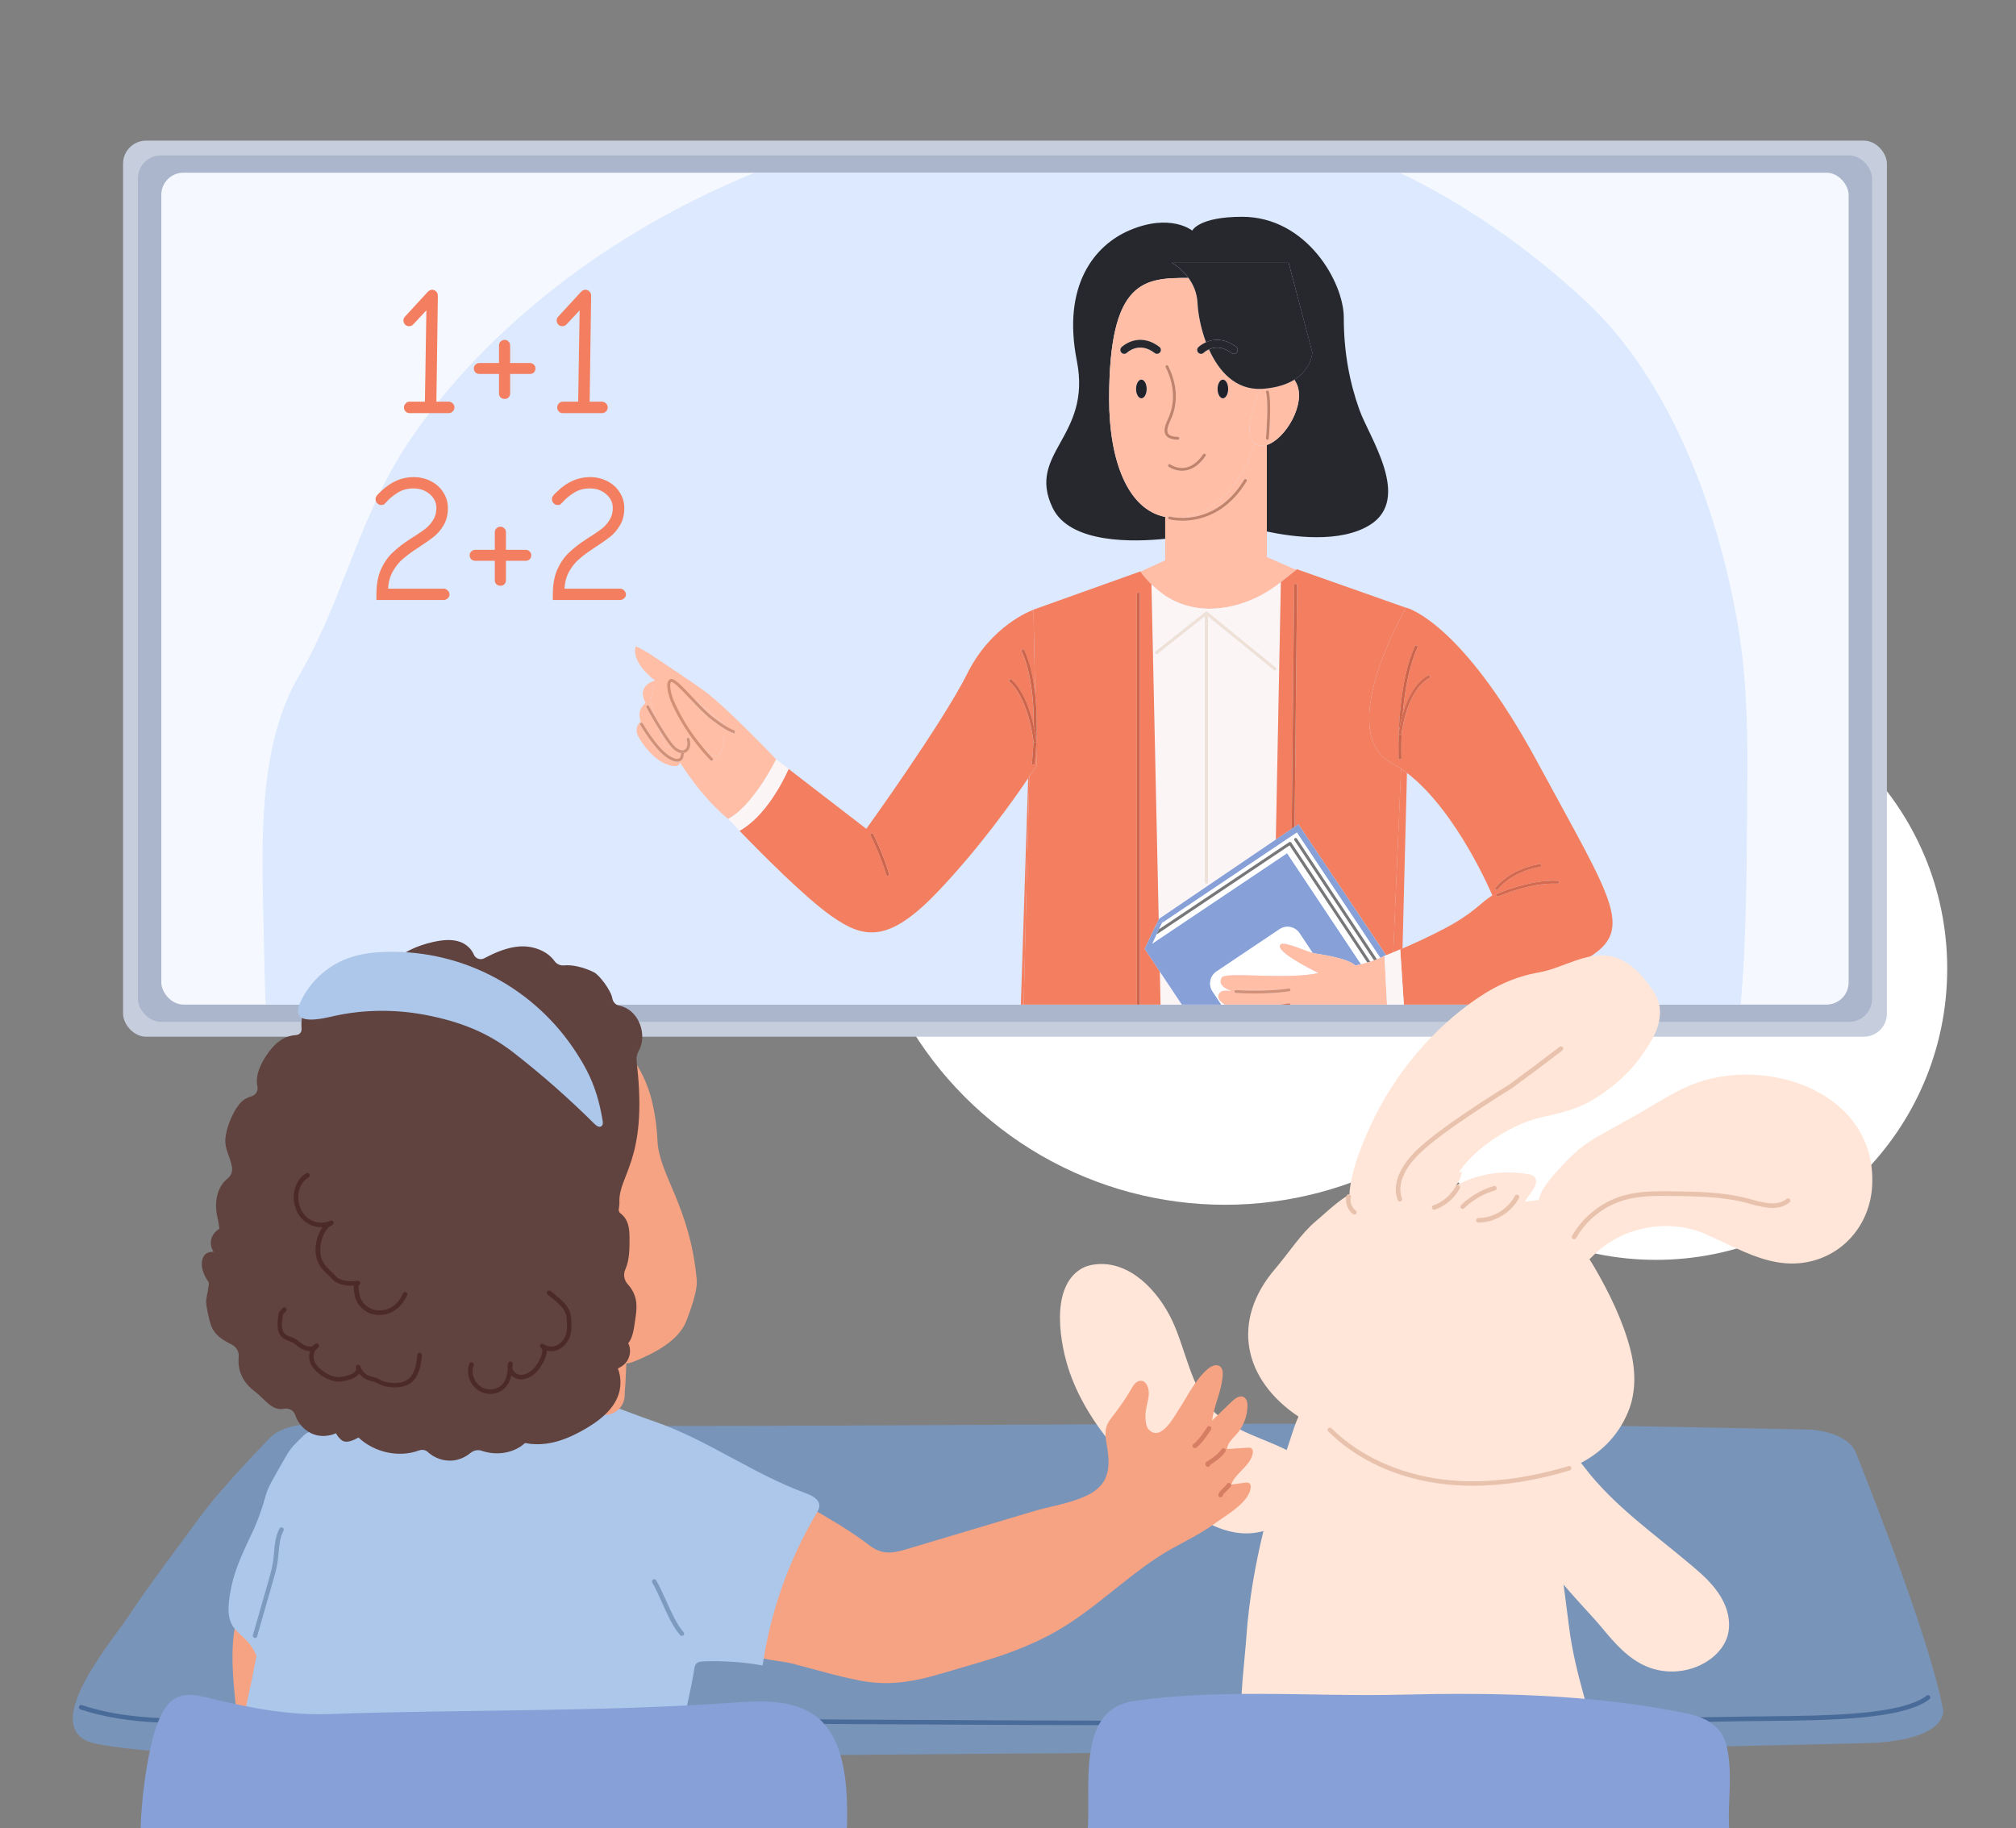 <svg width="344" height="312" viewBox="0 0 344 312" fill="none" xmlns="http://www.w3.org/2000/svg">
<rect x="0" y="0" width="344" height="312" fill="#808080" stroke="none"/>
<g clip-path="url(#clip0_2020_4813)">
<g clip-path="url(#clip1_2020_4813)">
<circle cx="282.571" cy="165.297" r="49.691" fill="white"/>
<circle cx="209.043" cy="142.804" r="62.785" fill="white"/>
<rect x="21" y="24" width="300.972" height="152.908" rx="3.927" fill="#C6CEDE"/>
<rect x="23.527" y="26.521" width="295.917" height="147.853" rx="3.927" fill="#ABB6CC"/>
<g clip-path="url(#clip2_2020_4813)">
<rect x="27.524" y="29.473" width="287.914" height="141.956" rx="3.776" fill="#F5F9FF"/>
<path d="M254.902 38.811C246.987 33.374 238.49 28.823 229.496 25.531C183.526 8.71 126.265 21.492 89.636 53.266C82.094 59.809 75.231 67.21 69.654 75.537C61.31 87.987 58.431 102.678 51.014 115.307C43.486 128.131 44.787 146.363 45.036 160.818C45.327 177.266 46.199 193.935 51.277 209.566C56.508 225.695 66.042 240.137 77.223 252.808C87.906 264.912 102.865 267.236 118.308 268.813C153.18 272.368 188.439 272.05 223.241 267.859C230.741 266.959 238.393 265.825 245.063 262.256C252.868 258.079 258.652 250.968 264.229 244.038C275.078 230.523 286.148 216.607 291.586 200.104C298.311 179.7 297.952 155.963 298.145 134.674C298.228 125.655 298.145 116.58 296.706 107.685C293.496 87.752 285.152 64.734 270.248 51.094C265.433 46.64 260.299 42.518 254.902 38.811Z" fill="#DCE9FE"/>
<g clip-path="url(#clip3_2020_4813)">
<path d="M189.258 68.067C189.258 47.631 195.297 47.428 202.792 47.423C201.533 45.699 199.97 44.852 199.97 44.852H219.891L223.918 60.132C223.918 60.132 223.836 62.935 220.841 64.795C220.966 64.969 221.092 65.167 221.203 65.4C222.925 68.852 219.341 74.923 216.167 75.93V90.697C220.523 91.627 228.703 92.745 233.767 89.569C240.93 85.076 233.656 74.647 231.978 69.975C230.299 65.303 229.296 60.137 229.296 54.182C229.296 48.227 222.997 36.994 211.947 36.994C204.514 36.994 203.443 39.352 203.443 39.352C203.443 39.352 199.72 36.297 192.673 39.328C186.88 41.821 181.174 48.561 183.75 61.594C186.325 74.628 175.121 77.247 179.606 86.645C182.573 92.861 193.642 92.484 198.827 91.941V88.208C192.398 86.94 189.258 78.559 189.258 68.067Z" fill="#27282D"/>
<path d="M215.277 66.37C215.282 66.365 215.282 66.365 215.288 66.36C215.282 66.36 215.282 66.36 215.277 66.36C215.277 66.365 215.277 66.37 215.277 66.37Z" fill="#D5694D"/>
<path d="M198.399 188.322L198.114 177.404H194.482V185.504C194.482 185.639 194.371 185.751 194.236 185.751C194.101 185.751 193.99 185.639 193.99 185.504V177.404H179.66C176.892 177.404 174.649 175.152 174.649 172.373L175.628 132.532C175.565 132.624 175.503 132.716 175.44 132.813L173.969 178.377L176.617 179.665L196.407 189.3C197.304 189.735 198.418 189.188 198.399 188.322Z" fill="#F37E60"/>
<path d="M196.514 99.75C196.533 99.765 196.547 99.784 196.571 99.803C197.391 100.583 198.298 101.324 199.075 101.817C201.158 103.139 203.488 103.778 205.861 103.865C206.199 103.885 206.532 103.885 206.874 103.865C211.008 103.754 215.223 102.03 218.556 99.343L218.561 99.339L221.17 97.242L216.169 95.063V90.701V75.934C215.624 76.109 215.093 76.128 214.601 75.963C214.413 75.9 214.249 75.818 214.109 75.712C211.886 82.877 206.763 87.951 201.274 88.353C202.031 88.387 202.996 88.348 204.072 88.126C206.382 87.646 209.686 86.165 212.296 81.856C212.368 81.739 212.517 81.701 212.633 81.773C212.749 81.846 212.788 81.996 212.715 82.112C211.524 84.083 210.086 85.651 208.447 86.775C207.13 87.675 205.683 88.295 204.144 88.61C203.252 88.794 202.432 88.856 201.742 88.856C200.406 88.856 199.538 88.629 199.485 88.615C199.355 88.581 199.277 88.445 199.311 88.309C199.311 88.305 199.316 88.295 199.321 88.29C199.152 88.266 198.988 88.242 198.824 88.208V91.941V95.62L194.608 97.542C194.961 98.094 195.52 98.753 196.166 99.406C196.282 99.522 196.398 99.634 196.514 99.75Z" fill="#FFBEA5"/>
<path d="M215.056 66.642C215.056 66.642 215.138 66.54 215.278 66.376C215.278 66.371 215.278 66.371 215.278 66.366C210.787 66.584 207.951 63.321 206.287 59.627C205.752 59.868 205.428 60.169 205.395 60.203C205.269 60.328 205.1 60.391 204.936 60.391C204.768 60.391 204.594 60.324 204.464 60.193C204.208 59.931 204.218 59.515 204.473 59.258C204.498 59.234 204.98 58.77 205.781 58.411C204.85 55.937 204.416 53.415 204.334 51.715C204.247 49.938 203.576 48.515 202.79 47.431C195.295 47.431 189.256 47.639 189.256 68.075C189.256 78.567 192.401 86.948 198.825 88.216C198.989 88.25 199.153 88.274 199.322 88.298C199.366 88.177 199.491 88.109 199.616 88.143C199.631 88.148 200.263 88.313 201.276 88.356C206.765 87.954 211.887 82.88 214.11 75.715C211.66 73.957 215.056 66.642 215.056 66.642ZM208.665 64.783C209.162 64.783 209.567 65.495 209.567 66.376C209.567 67.257 209.162 67.969 208.665 67.969C208.168 67.969 207.763 67.257 207.763 66.376C207.763 65.495 208.168 64.783 208.665 64.783ZM194.759 67.969C194.262 67.969 193.857 67.257 193.857 66.376C193.857 65.495 194.262 64.783 194.759 64.783C195.256 64.783 195.661 65.495 195.661 66.376C195.661 67.257 195.256 67.969 194.759 67.969ZM197.957 60.13C197.735 60.42 197.325 60.474 197.036 60.251C194.412 58.227 192.381 60.12 192.299 60.203C192.174 60.328 192.005 60.391 191.841 60.391C191.672 60.391 191.499 60.324 191.368 60.193C191.113 59.931 191.122 59.515 191.378 59.258C191.407 59.23 192.121 58.537 193.274 58.193C194.34 57.874 195.994 57.791 197.837 59.21C198.121 59.423 198.174 59.84 197.957 60.13ZM198.903 74.219C198.56 73.648 198.676 72.8 199.274 71.551C201.107 67.722 199.626 64.071 198.903 62.677C198.84 62.556 198.888 62.406 199.009 62.343C199.129 62.28 199.279 62.328 199.341 62.449C200.099 63.906 201.647 67.736 199.722 71.764C199.211 72.834 199.081 73.551 199.327 73.962C199.544 74.326 200.094 74.514 201.005 74.553C201.141 74.558 201.247 74.674 201.242 74.81C201.237 74.945 201.126 75.047 200.996 75.047C200.991 75.047 200.991 75.047 200.986 75.047C199.877 75.003 199.216 74.742 198.903 74.219ZM205.718 77.797C204.739 79.235 203.6 80.072 202.342 80.29C202.115 80.329 201.893 80.348 201.681 80.348C200.374 80.348 199.452 79.69 199.409 79.656C199.298 79.574 199.274 79.419 199.356 79.312C199.438 79.201 199.592 79.177 199.698 79.259C199.718 79.274 200.832 80.058 202.264 79.806C203.388 79.608 204.411 78.843 205.308 77.521C205.385 77.41 205.539 77.38 205.65 77.458C205.766 77.526 205.795 77.681 205.718 77.797Z" fill="#FFBEA5"/>
<path d="M221.208 65.398C221.092 65.165 220.972 64.967 220.846 64.792C219.636 65.543 217.943 66.143 215.589 66.337C215.488 66.347 215.386 66.351 215.285 66.356C215.28 66.361 215.28 66.361 215.275 66.366C215.131 66.531 215.053 66.632 215.053 66.632C215.053 66.632 211.658 73.948 214.113 75.705C214.258 75.807 214.422 75.894 214.605 75.957C215.097 76.122 215.627 76.097 216.172 75.928C219.346 74.926 222.93 68.854 221.208 65.398ZM216.5 74.814C216.491 74.945 216.38 75.042 216.254 75.042C216.25 75.042 216.24 75.042 216.235 75.042C216.1 75.032 215.999 74.911 216.008 74.776C216.013 74.713 216.5 68.675 216.018 66.942C215.98 66.811 216.057 66.676 216.187 66.637C216.317 66.598 216.452 66.676 216.491 66.806C217.002 68.627 216.525 74.563 216.5 74.814Z" fill="#FFBEA5"/>
<path d="M217.706 143.273L218.295 113.202L206.873 103.862C206.531 103.882 206.198 103.882 205.86 103.862C204.895 104.7 202.667 106.646 200.41 108.626L205.711 104.429C205.715 104.429 205.715 104.424 205.72 104.424C205.725 104.419 205.73 104.414 205.735 104.414C205.744 104.409 205.749 104.404 205.759 104.4C205.764 104.395 205.768 104.395 205.778 104.39C205.788 104.385 205.797 104.385 205.807 104.38C205.812 104.38 205.817 104.375 205.822 104.375C205.836 104.371 205.85 104.371 205.86 104.371H205.865C205.879 104.371 205.894 104.371 205.908 104.375C205.913 104.375 205.918 104.38 205.923 104.38C205.932 104.385 205.942 104.385 205.952 104.39C205.957 104.39 205.961 104.395 205.966 104.4C205.976 104.404 205.981 104.409 205.99 104.414C205.995 104.419 206 104.419 206.005 104.424C206.01 104.424 206.01 104.429 206.014 104.429L217.697 113.952C217.803 114.039 217.817 114.194 217.73 114.301C217.682 114.359 217.61 114.393 217.537 114.393C217.484 114.393 217.426 114.373 217.383 114.339L206.101 105.145V150.53C206.101 150.666 205.99 150.777 205.855 150.777C205.72 150.777 205.609 150.666 205.609 150.53V105.131L197.506 111.551C197.4 111.638 197.246 111.618 197.159 111.512C197.154 111.502 197.149 111.497 197.144 111.488C197.004 111.609 196.869 111.73 196.734 111.846L197.714 156.984L197.824 156.771L217.706 143.273Z" fill="#FCF5F5"/>
<path d="M197.913 165.797L198.164 177.403H205.64L197.913 165.797Z" fill="#FCF5F5"/>
<path d="M218.568 99.333L218.558 99.338L218.568 99.333Z" fill="#FCF5F5"/>
<path d="M196.516 99.75C196.535 99.769 196.555 99.784 196.575 99.804C196.555 99.784 196.535 99.764 196.516 99.75Z" fill="#FCF5F5"/>
<path d="M197.208 111.164L200.411 108.627C202.668 106.651 204.901 104.705 205.861 103.862C203.488 103.775 201.158 103.136 199.074 101.814C198.298 101.321 197.391 100.58 196.571 99.8C196.552 99.781 196.533 99.766 196.513 99.747C196.398 99.636 196.277 99.519 196.166 99.403C196.267 99.505 196.373 99.612 196.48 99.713L196.74 111.841C196.875 111.725 197.01 111.604 197.15 111.483C197.087 111.381 197.107 111.241 197.208 111.164Z" fill="#FCF5F5"/>
<path d="M218.296 113.2L218.566 99.333L218.561 99.338C215.228 102.025 211.012 103.749 206.879 103.86L218.296 113.2Z" fill="#FCF5F5"/>
<path d="M239.319 161.848L240.077 131.888C239.744 131.637 239.411 131.395 239.068 131.162L238.9 135.132L237.732 162.511C238.08 162.366 238.485 162.202 238.929 162.008C239.054 161.964 239.184 161.906 239.319 161.848Z" fill="#F37E60"/>
<path d="M205.788 58.402C205.966 58.319 206.164 58.247 206.376 58.184C207.442 57.864 209.096 57.782 210.939 59.201C211.228 59.423 211.281 59.835 211.06 60.125C210.838 60.416 210.428 60.469 210.138 60.246C208.527 59.007 207.143 59.239 206.294 59.622C207.953 63.316 210.794 66.579 215.285 66.361C215.29 66.361 215.29 66.361 215.294 66.361C215.396 66.356 215.492 66.352 215.598 66.342C217.952 66.148 219.645 65.553 220.856 64.797C223.851 62.938 223.933 60.135 223.933 60.135L219.896 44.855H199.976C199.976 44.855 201.538 45.702 202.797 47.426C203.588 48.506 204.254 49.934 204.341 51.711C204.418 53.405 204.857 55.928 205.788 58.402Z" fill="#27282D"/>
<path d="M218.563 99.335L218.293 113.202L217.704 143.273L220.41 141.438L220.834 99.902C220.834 99.766 220.945 99.655 221.08 99.655C221.08 99.655 221.08 99.655 221.085 99.655C221.22 99.655 221.331 99.766 221.331 99.907L220.912 141.099L221.553 140.663L236.515 163.012C236.766 162.91 237.185 162.745 237.74 162.518L238.907 135.139L239.076 131.169C238.555 130.82 238.03 130.501 237.494 130.215C227.732 125.025 239.51 104.4 239.911 103.707L238.907 103.354L221.9 97.35L221.307 97.137L221.182 97.239L218.563 99.335Z" fill="#F37E60"/>
<path d="M176.637 118.535C176.815 120.225 176.887 121.861 176.897 123.27C176.907 124.437 176.883 125.526 176.839 126.485C176.839 126.49 176.839 126.495 176.839 126.499C176.83 126.751 176.815 126.998 176.805 127.23L176.873 130.644C176.873 130.644 176.434 131.336 175.629 132.537L174.649 172.378C174.649 175.157 176.892 177.409 179.661 177.409H193.991V101.362C193.991 101.226 194.102 101.115 194.237 101.115C194.372 101.115 194.483 101.226 194.483 101.362V177.404H198.115H198.158L197.907 165.798L195.322 161.915L195.327 161.911L196.432 159.567C196.436 159.519 196.46 159.475 196.494 159.437L196.967 158.43L197.001 158.357L197.025 158.304L197.715 156.977L196.735 111.839L196.475 99.711C196.369 99.609 196.268 99.503 196.161 99.401C195.52 98.748 194.96 98.089 194.603 97.537C194.599 97.527 194.589 97.518 194.584 97.508L189.409 99.362L176.323 104.039V104.049C176.338 104.044 176.342 104.039 176.342 104.039L176.637 118.535Z" fill="#F37E60"/>
<path d="M221.329 99.904C221.329 99.768 221.223 99.657 221.083 99.652C221.083 99.652 221.083 99.652 221.079 99.652C220.944 99.652 220.833 99.764 220.833 99.899L220.408 141.435L220.905 141.096L221.329 99.904Z" fill="#CE654A"/>
<path d="M198.573 156.805L198.23 157.541L199.325 156.805L221.29 142.072L235.524 163.457C235.76 163.351 236.002 163.239 236.233 163.118C236.233 163.118 236.33 163.079 236.503 163.012L221.541 140.663L220.9 141.099L220.403 141.438L217.697 143.273L197.82 156.771L197.709 156.984L197.02 158.31L198.573 156.805Z" fill="#87A0D7"/>
<path d="M197.006 158.362L196.972 158.431L197.006 158.362Z" fill="white"/>
<path d="M219.982 143.711C220.035 143.672 220.102 143.662 220.165 143.672C220.228 143.686 220.285 143.72 220.324 143.778L233.815 164.108C234.027 164.04 234.249 163.968 234.471 163.885L220.879 143.381C220.802 143.265 220.835 143.115 220.946 143.038C221.062 142.96 221.212 142.994 221.289 143.105L234.915 163.658C234.924 163.672 234.934 163.692 234.939 163.706C235.136 163.629 235.334 163.546 235.532 163.459L221.298 142.069L199.333 156.802L198.238 157.538L197.746 158.598L219.982 143.711Z" fill="white"/>
<path d="M220.047 144.259L197.334 159.462L196.586 161.069L219.612 145.625L232.211 164.55C232.525 164.478 232.906 164.381 233.32 164.26L220.047 144.259Z" fill="white"/>
<path d="M196.437 159.567L196.499 159.437C196.465 159.476 196.446 159.519 196.437 159.567Z" fill="#D5694D"/>
<path d="M220.047 144.258L233.321 164.259C233.48 164.21 233.644 164.162 233.813 164.109L220.322 143.779C220.283 143.726 220.23 143.687 220.163 143.673C220.1 143.658 220.033 143.673 219.98 143.711L197.739 158.599L197.339 159.461L220.047 144.258Z" fill="#777777"/>
<path d="M221.286 143.108C221.209 142.997 221.059 142.963 220.944 143.041C220.828 143.118 220.799 143.268 220.876 143.384L234.468 163.888C234.623 163.83 234.777 163.772 234.936 163.709C234.931 163.69 234.922 163.675 234.912 163.661L221.286 143.108Z" fill="#777777"/>
<path d="M239.493 175.491C238.524 175.665 237.651 175.776 236.903 175.815C236.903 175.815 229.63 178.793 219.39 178.062C209.15 177.331 207.92 175.815 208.229 174.973C208.446 174.382 209.275 174.513 209.275 174.513C209.275 174.513 207.838 173.791 207.766 172.668C207.732 172.14 208.185 171.923 208.677 171.845L206.907 169.182C206.155 168.054 206.458 166.524 207.582 165.774L218.343 158.555C219.467 157.8 220.991 158.105 221.739 159.233L223.972 162.593C224.097 162.627 224.208 162.651 224.314 162.67C225.935 162.951 230.02 163.552 231.255 164.743C231.255 164.743 231.627 164.684 232.215 164.549L219.616 145.623L196.59 161.068L197.338 159.46L197.738 158.599L198.23 157.538L198.572 156.802L197.034 158.303L197.01 158.357L196.976 158.429L196.503 159.436L196.44 159.567L195.336 161.91L195.331 161.915L197.916 165.798L205.643 177.403L218.049 196.043L236.884 184.38L242.865 180.676L242.923 180.642L239.493 175.491Z" fill="#87A0D7"/>
<path d="M209.817 171.848C209.817 171.848 207.637 170.991 207.916 169.867C208.196 168.744 209.426 169.136 210.155 169.083C210.155 169.083 207.608 168.463 208.466 166.837C209.045 165.733 219.333 167.287 224.986 166.052C224.986 166.052 218.441 162.905 218.383 161.501C218.33 160.184 222.155 162.121 223.973 162.605L221.74 159.245C220.988 158.117 219.468 157.812 218.345 158.567L207.579 165.781C206.455 166.536 206.151 168.062 206.904 169.19L208.674 171.853C209.224 171.765 209.817 171.848 209.817 171.848Z" fill="white"/>
<path d="M236.237 163.122C236.001 163.243 235.765 163.354 235.528 163.461C235.331 163.548 235.133 163.63 234.935 163.708C234.776 163.771 234.622 163.829 234.467 163.887C234.245 163.969 234.023 164.042 233.811 164.11C233.642 164.163 233.478 164.216 233.319 164.26C232.9 164.381 232.523 164.478 232.21 164.55C231.621 164.686 231.25 164.744 231.25 164.744C230.02 163.558 225.935 162.952 224.309 162.672C224.208 162.652 224.092 162.628 223.967 162.594C222.148 162.11 218.324 160.178 218.377 161.49C218.434 162.894 224.98 166.041 224.98 166.041C219.327 167.276 209.039 165.722 208.46 166.826C207.606 168.452 210.148 169.072 210.148 169.072C209.42 169.13 208.19 168.733 207.91 169.856C207.63 170.98 209.81 171.837 209.81 171.837C209.81 171.837 209.217 171.754 208.667 171.842C208.18 171.919 207.722 172.137 207.756 172.665C207.828 173.788 209.265 174.509 209.265 174.509C209.265 174.509 208.431 174.379 208.219 174.969C207.91 175.812 209.14 177.327 219.38 178.058C229.62 178.789 236.893 175.812 236.893 175.812L236.237 163.122ZM210.9 168.946C210.949 168.951 215.762 169.285 219.925 168.675C220.06 168.656 220.185 168.748 220.205 168.883C220.224 169.019 220.132 169.145 219.997 169.164C217.991 169.459 215.84 169.537 214.132 169.537C212.246 169.537 210.891 169.44 210.867 169.44C210.732 169.43 210.63 169.314 210.64 169.174C210.645 169.038 210.765 168.937 210.9 168.946ZM210.548 171.754C210.606 171.754 216.143 171.846 219.925 171.246C220.06 171.227 220.185 171.319 220.205 171.454C220.224 171.59 220.132 171.716 219.997 171.735C217.06 172.2 213.085 172.258 211.378 172.258C210.862 172.258 210.553 172.253 210.544 172.253C210.408 172.253 210.298 172.137 210.302 172.001C210.302 171.861 210.413 171.754 210.548 171.754ZM219.105 174.674C219.24 174.664 219.356 174.771 219.365 174.906C219.375 175.042 219.269 175.158 219.134 175.168C218.55 175.206 217.909 175.221 217.248 175.221C213.949 175.221 210.119 174.834 210.071 174.829C209.936 174.814 209.835 174.693 209.849 174.558C209.863 174.422 209.984 174.325 210.119 174.335C210.182 174.345 215.656 174.897 219.105 174.674Z" fill="#FFBEA5"/>
<path d="M237.488 130.213C238.024 130.499 238.549 130.818 239.07 131.167C239.408 131.394 239.746 131.636 240.078 131.893C248.649 138.444 254.645 152.794 254.645 152.794C252.605 154.048 251.51 155.83 246.358 158.522C243.763 159.882 241.212 161.039 239.321 161.853C239.186 161.911 239.056 161.969 238.93 162.022L239.813 175.438C240.078 175.39 240.353 175.332 240.633 175.273C240.802 175.24 240.976 175.201 241.149 175.162C241.747 175.027 242.369 174.876 243.016 174.707C243.382 174.61 243.759 174.508 244.14 174.402C252.146 172.17 263.086 167.735 269.983 164.022C279.384 158.967 275.467 154.368 262.367 130.106C249.272 105.831 239.914 103.686 239.914 103.686C239.914 103.686 239.91 103.691 239.905 103.705C239.504 104.398 227.731 125.023 237.488 130.213ZM265.792 150.296C265.927 150.301 266.033 150.417 266.028 150.552C266.023 150.688 265.907 150.794 265.772 150.79C261.074 150.572 255.754 152.934 255.701 152.959C255.667 152.973 255.634 152.978 255.6 152.978C255.503 152.978 255.417 152.925 255.373 152.833C255.315 152.707 255.373 152.562 255.499 152.504C255.547 152.484 260.973 150.073 265.792 150.296ZM255.171 151.487C255.195 151.453 255.754 150.683 256.965 149.792C258.079 148.979 259.979 147.909 262.714 147.434C262.849 147.41 262.975 147.502 262.999 147.638C263.023 147.773 262.931 147.899 262.796 147.923C260.168 148.378 258.344 149.4 257.274 150.18C256.116 151.022 255.571 151.768 255.566 151.777C255.518 151.845 255.441 151.879 255.363 151.879C255.315 151.879 255.262 151.864 255.219 151.831C255.118 151.753 255.093 151.598 255.171 151.487ZM241.767 110.159C241.892 110.217 241.945 110.362 241.887 110.488C240.334 113.848 239.659 118.37 239.365 121.803C240.016 119.542 240.874 118.061 241.578 117.145C242.683 115.703 243.652 115.286 243.696 115.267C243.821 115.214 243.966 115.272 244.019 115.398C244.072 115.524 244.014 115.669 243.889 115.722C243.879 115.727 242.972 116.124 241.945 117.48C240.99 118.734 239.736 121.091 239.167 125.178C239.08 127.608 239.147 129.283 239.147 129.308C239.152 129.443 239.046 129.559 238.911 129.564C238.906 129.564 238.906 129.564 238.901 129.564C238.771 129.564 238.66 129.458 238.655 129.327C238.655 129.298 238.54 126.291 238.819 122.462C239.08 118.922 239.75 113.936 241.439 110.275C241.496 110.154 241.641 110.101 241.767 110.159Z" fill="#F37E60"/>
<path d="M236.238 163.123L236.904 175.817C237.652 175.784 238.525 175.672 239.494 175.493C239.6 175.474 239.701 175.454 239.808 175.435L238.925 162.019C238.481 162.208 238.081 162.377 237.729 162.522C237.179 162.75 236.759 162.919 236.504 163.016C236.335 163.084 236.238 163.123 236.238 163.123Z" fill="#FCF5F5"/>
<path d="M238.812 122.465C238.528 126.29 238.648 129.296 238.648 129.33C238.653 129.466 238.764 129.568 238.894 129.568C238.899 129.568 238.899 129.568 238.904 129.568C239.039 129.563 239.145 129.447 239.14 129.311C239.14 129.287 239.073 127.616 239.16 125.181C239.16 125.186 239.16 125.191 239.16 125.196C239.14 125.322 239.039 125.409 238.914 125.409C238.904 125.409 238.89 125.409 238.88 125.409C238.745 125.389 238.653 125.263 238.668 125.128C238.841 123.864 239.083 122.765 239.357 121.802C239.652 118.369 240.327 113.847 241.88 110.487C241.938 110.361 241.885 110.216 241.759 110.158C241.634 110.1 241.489 110.153 241.431 110.279C239.743 113.939 239.078 118.926 238.812 122.465Z" fill="#CE654A"/>
<path d="M238.879 125.404C238.888 125.404 238.903 125.404 238.913 125.404C239.033 125.404 239.139 125.312 239.159 125.191C239.159 125.186 239.159 125.182 239.159 125.177C239.728 121.09 240.982 118.737 241.937 117.479C242.964 116.123 243.871 115.721 243.881 115.721C244.006 115.668 244.064 115.523 244.011 115.397C243.958 115.271 243.813 115.213 243.688 115.266C243.649 115.285 242.675 115.702 241.57 117.145C240.866 118.06 240.007 119.541 239.356 121.802C239.081 122.766 238.84 123.865 238.667 125.128C238.652 125.259 238.744 125.385 238.879 125.404Z" fill="#D5694D"/>
<path d="M210.868 169.441C210.892 169.441 212.243 169.538 214.133 169.538C215.846 169.538 217.997 169.461 219.998 169.165C220.133 169.146 220.225 169.02 220.206 168.885C220.187 168.749 220.061 168.657 219.926 168.676C215.764 169.291 210.95 168.952 210.902 168.948C210.767 168.938 210.646 169.04 210.636 169.175C210.627 169.311 210.733 169.432 210.868 169.441Z" fill="#D29077"/>
<path d="M210.547 172.247C210.561 172.247 210.87 172.252 211.381 172.252C213.089 172.252 217.063 172.199 220.001 171.729C220.136 171.71 220.227 171.579 220.208 171.448C220.189 171.313 220.063 171.221 219.928 171.24C216.147 171.84 210.61 171.753 210.557 171.748H210.552C210.417 171.748 210.306 171.855 210.306 171.99C210.301 172.131 210.412 172.242 210.547 172.247Z" fill="#D5694D"/>
<path d="M255.367 152.834C255.406 152.926 255.497 152.979 255.594 152.979C255.628 152.979 255.661 152.974 255.695 152.96C255.748 152.936 261.068 150.573 265.766 150.791C265.901 150.796 266.017 150.694 266.022 150.554C266.027 150.418 265.925 150.302 265.786 150.297C260.972 150.074 255.546 152.485 255.488 152.51C255.367 152.563 255.314 152.713 255.367 152.834Z" fill="#D5694D"/>
<path d="M255.229 151.829C255.272 151.858 255.32 151.878 255.373 151.878C255.451 151.878 255.528 151.844 255.576 151.776C255.581 151.766 256.126 151.021 257.283 150.178C258.349 149.399 260.177 148.377 262.806 147.922C262.941 147.898 263.033 147.772 263.009 147.636C262.985 147.501 262.859 147.414 262.724 147.433C259.989 147.907 258.089 148.977 256.975 149.791C255.759 150.682 255.2 151.451 255.18 151.485C255.094 151.597 255.118 151.752 255.229 151.829Z" fill="#D5694D"/>
<path d="M132.445 129.58C132.445 129.575 132.445 129.575 132.445 129.58C132.445 129.58 124.231 120.928 120.315 118.008C118.13 116.377 112.882 112.958 110.726 111.477L111.772 117.231C112.404 117.173 111.565 118.759 113.417 120.724C113.6 120.918 118.38 119.214 118.573 119.412C120.913 121.378 123.551 123.566 123.551 123.566C123.551 123.566 123.556 123.629 123.561 123.736C124.911 124.602 125.389 124.661 125.398 124.661C125.394 124.661 125.389 124.661 125.389 124.661L125.374 125.154C125.307 125.154 124.844 125.111 123.575 124.331C123.599 126.113 123.43 130.272 121.255 128.621C120.498 128.045 119.678 127.188 118.872 126.205C120.363 128.185 121.573 129.376 121.598 129.396C121.694 129.492 121.699 129.647 121.602 129.744C121.554 129.793 121.491 129.822 121.424 129.822C121.361 129.822 121.299 129.797 121.25 129.754C121.221 129.725 118.407 123.145 116.507 120.39L114.698 120.03C114.222 120.419 112.888 119.467 113.92 121.585C112.499 121.411 115.475 125.084 117.348 125.91C117.478 125.871 117.613 125.948 117.652 126.084C117.927 127.072 117.724 127.933 117.126 128.326C116.986 128.418 116.827 128.481 116.663 128.51C116.668 128.519 116.668 128.534 116.668 128.544C116.673 128.582 116.736 129.444 116.152 129.822C115.983 129.933 115.785 129.986 115.559 129.986C115.183 129.986 114.719 129.836 114.184 129.541C111.869 128.258 109.356 123.876 109.25 123.687C109.182 123.566 109.221 123.416 109.341 123.349C109.462 123.281 109.612 123.319 109.679 123.441C109.703 123.484 112.231 127.89 114.43 129.105C115.11 129.483 115.617 129.584 115.892 129.405C116.171 129.226 116.195 128.752 116.186 128.582C116.186 128.558 116.186 128.534 116.191 128.51C115.814 128.452 115.409 128.253 114.999 127.919C114.903 127.841 114.797 127.74 114.686 127.619L113.417 127.328L112.481 124.481C111.367 122.68 110.369 120.86 110.297 120.724C110.229 120.603 110.272 120.453 110.393 120.39C110.514 120.323 110.663 120.366 110.726 120.487C110.735 120.507 111.165 121.291 111.772 122.332L110.957 119.863L111.587 116.531C111.587 116.531 111.454 116.645 111.772 117.231L110.726 111.477C109.973 111.104 109.268 110.562 108.477 110.311C108.477 110.311 107.407 112.714 111.772 116.142C111.772 116.142 108.477 116.92 110.171 119.974C110.171 119.974 108.55 120.986 109.332 123.121C109.332 123.121 108.044 124.133 108.941 125.731C109.833 127.323 111.686 129.667 113.755 130.422C115.491 131.056 115.853 130.621 116.051 130.141C116.051 130.141 119.798 136.208 124.274 139.747C124.274 139.747 124.834 139.403 125.659 138.812C129.378 135.825 132.383 129.706 132.445 129.58Z" fill="#FFBEA5"/>
<path d="M116.472 128.028L115.864 127.888C116.081 127.994 116.289 128.038 116.472 128.028Z" fill="#FFBEA5"/>
<path d="M176.875 130.645L176.807 127.232C176.706 129.062 176.566 130.258 176.561 130.277C176.547 130.403 176.441 130.495 176.315 130.495C176.306 130.495 176.296 130.495 176.286 130.495C176.151 130.481 176.055 130.355 176.069 130.219C176.074 130.2 176.253 128.704 176.344 126.491C175.775 122.395 174.7 119.853 173.894 118.445C173.026 116.919 172.278 116.353 172.273 116.348C172.162 116.266 172.143 116.111 172.22 116.004C172.302 115.893 172.457 115.869 172.563 115.951C172.597 115.975 173.378 116.561 174.294 118.159C174.955 119.306 175.785 121.175 176.397 123.988C176.397 123.756 176.397 123.514 176.397 123.276C176.364 119.723 175.978 114.731 174.319 111.148C174.261 111.022 174.314 110.877 174.439 110.819C174.565 110.761 174.709 110.814 174.767 110.94C175.799 113.172 176.349 115.922 176.629 118.541L176.344 104.051C176.344 104.051 176.335 104.055 176.325 104.06C175.896 104.215 169.124 106.762 165.063 114.925C160.861 123.344 147.824 141.437 147.824 141.437L134.555 131.212C133.61 133.342 130.648 139.239 126.191 141.776C129.703 145.412 137.169 152.975 141.766 156.248C147.453 160.285 151.62 160.987 160.075 152.103C167.141 144.681 172.876 136.596 175.428 132.819C175.491 132.722 175.558 132.63 175.616 132.538C176.441 131.338 176.875 130.645 176.875 130.645ZM151.543 149.445C151.519 149.45 151.495 149.455 151.475 149.455C151.369 149.455 151.268 149.387 151.239 149.276C150.25 145.882 148.586 142.614 148.572 142.58C148.509 142.459 148.557 142.309 148.678 142.246C148.798 142.183 148.948 142.231 149.011 142.352C149.025 142.386 150.713 145.698 151.712 149.135C151.75 149.271 151.673 149.406 151.543 149.445Z" fill="#F37E60"/>
<path d="M121.876 122.556C122.547 123.059 123.101 123.447 123.555 123.737C123.55 123.631 123.545 123.568 123.545 123.568C123.545 123.568 120.907 121.379 118.567 119.414C119.657 120.566 120.83 121.767 121.876 122.556Z" fill="#FFBEA5"/>
<path d="M117.653 119.161C116.891 118.352 116.172 117.582 115.594 117.06C114.759 116.299 114.557 116.362 114.552 116.367C114.098 116.638 114.489 118.338 114.894 119.398C116.033 122.109 117.562 124.462 118.873 126.205C119.679 127.188 120.499 128.045 121.256 128.621C123.432 130.272 123.6 126.113 123.576 124.332C123.055 124.012 122.399 123.567 121.584 122.952C120.32 121.998 118.907 120.492 117.653 119.161Z" fill="#FFBEA5"/>
<path d="M111.588 116.531L110.962 119.861L111.777 122.331C112.853 124.19 114.493 126.867 115.313 127.535C115.501 127.69 115.689 127.806 115.862 127.889L116.47 128.029C116.615 128.024 116.745 127.981 116.856 127.908C117.261 127.642 117.387 126.974 117.179 126.213C117.15 126.102 117.198 125.991 117.295 125.933C117.252 125.865 117.203 125.797 117.15 125.724C116.123 124.33 113.181 119.009 111.98 116.816C111.656 116.23 111.588 116.531 111.588 116.531Z" fill="#FFBEA5"/>
<path d="M113.422 127.328L114.691 127.619C114.083 126.965 113.258 125.726 112.486 124.477L113.422 127.328Z" fill="#FFBEA5"/>
<path d="M134.565 131.208L132.448 129.577C132.385 129.703 129.38 135.822 125.662 138.81C125.208 139.173 124.745 139.492 124.277 139.744C124.277 139.744 125.015 140.528 126.202 141.768C130.663 139.231 133.62 133.339 134.565 131.208Z" fill="#FCF5F5"/>
<path d="M176.846 126.445C176.846 126.46 176.846 126.474 176.846 126.489C176.889 125.53 176.913 124.441 176.904 123.274C176.889 121.86 176.822 120.224 176.643 118.539C176.364 115.915 175.814 113.165 174.782 110.938C174.724 110.812 174.579 110.759 174.454 110.817C174.328 110.875 174.275 111.02 174.333 111.146C175.992 114.734 176.378 119.72 176.412 123.274C176.412 123.516 176.417 123.753 176.412 123.986C176.576 124.736 176.72 125.555 176.846 126.445Z" fill="#CE654A"/>
<path d="M176.632 126.725C176.623 126.725 176.608 126.725 176.598 126.725C176.478 126.725 176.372 126.633 176.352 126.512C176.352 126.502 176.352 126.497 176.348 126.488C176.251 128.7 176.073 130.196 176.073 130.216C176.058 130.351 176.155 130.477 176.29 130.492C176.299 130.492 176.309 130.492 176.319 130.492C176.439 130.492 176.55 130.4 176.565 130.274C176.565 130.254 176.709 129.063 176.811 127.228C176.825 126.996 176.835 126.749 176.844 126.497C176.835 126.614 176.748 126.71 176.632 126.725Z" fill="#CE654A"/>
<path d="M176.597 126.729C176.607 126.729 176.622 126.729 176.631 126.729C176.747 126.714 176.834 126.617 176.843 126.506C176.843 126.501 176.843 126.496 176.843 126.491C176.843 126.477 176.843 126.462 176.843 126.448C176.718 125.557 176.573 124.739 176.409 123.988C175.802 121.18 174.967 119.306 174.306 118.159C173.39 116.561 172.604 115.975 172.575 115.951C172.464 115.869 172.309 115.893 172.232 116.004C172.15 116.116 172.174 116.271 172.285 116.348C172.295 116.353 173.038 116.92 173.906 118.445C174.707 119.854 175.787 122.395 176.356 126.491C176.356 126.501 176.356 126.506 176.361 126.516C176.371 126.637 176.477 126.729 176.597 126.729Z" fill="#CE654A"/>
<path d="M113.987 118.064C114.156 118.843 114.421 119.55 114.435 119.579C114.435 119.579 114.435 119.584 114.44 119.584C115.342 121.738 116.49 123.67 117.585 125.258C119.486 128.008 121.227 129.722 121.256 129.751C121.304 129.8 121.367 129.819 121.429 129.819C121.492 129.819 121.56 129.795 121.608 129.741C121.704 129.645 121.699 129.485 121.603 129.393C121.579 129.369 120.373 128.182 118.878 126.202C117.566 124.459 116.037 122.106 114.899 119.395C114.493 118.33 114.103 116.635 114.556 116.364C114.566 116.359 114.763 116.301 115.598 117.057C116.177 117.584 116.895 118.349 117.657 119.158C118.907 120.484 120.325 121.995 121.584 122.944C122.399 123.564 123.055 124.004 123.576 124.324C124.839 125.103 125.307 125.147 125.375 125.147L125.389 124.653C125.389 124.653 125.394 124.653 125.399 124.653C125.394 124.653 124.917 124.595 123.561 123.728C123.108 123.438 122.553 123.05 121.883 122.547C120.836 121.758 119.664 120.557 118.574 119.405C118.386 119.206 118.198 119.008 118.014 118.814C116.162 116.848 115.149 115.803 114.513 115.865C114.435 115.87 114.363 115.895 114.296 115.933C113.842 116.214 113.741 116.906 113.987 118.064Z" fill="#D29077"/>
<path d="M117.179 126.215C117.392 126.98 117.266 127.643 116.856 127.909C116.741 127.982 116.61 128.025 116.47 128.03C116.287 128.04 116.08 127.991 115.863 127.89C115.684 127.807 115.501 127.686 115.313 127.536C114.488 126.868 112.853 124.186 111.777 122.332C111.174 121.291 110.745 120.506 110.731 120.487C110.663 120.366 110.514 120.322 110.398 120.39C110.277 120.458 110.234 120.608 110.301 120.724C110.374 120.86 111.377 122.685 112.486 124.481C113.258 125.73 114.083 126.965 114.691 127.623C114.802 127.744 114.908 127.846 115.004 127.924C115.409 128.253 115.819 128.451 116.195 128.514C116.22 128.413 116.306 128.33 116.413 128.325C116.538 128.316 116.644 128.398 116.673 128.514C116.837 128.485 116.991 128.422 117.136 128.33C117.734 127.938 117.937 127.076 117.662 126.089C117.623 125.958 117.488 125.88 117.358 125.914C117.339 125.919 117.319 125.929 117.3 125.939C117.199 125.992 117.151 126.103 117.179 126.215Z" fill="#D29077"/>
<path d="M116.409 128.322C116.298 128.332 116.211 128.409 116.192 128.511C116.187 128.535 116.182 128.559 116.187 128.584C116.201 128.753 116.172 129.227 115.893 129.407C115.618 129.586 115.111 129.484 114.431 129.106C112.232 127.891 109.704 123.485 109.68 123.442C109.613 123.321 109.463 123.282 109.342 123.35C109.222 123.418 109.183 123.568 109.251 123.689C109.357 123.873 111.87 128.259 114.195 129.542C114.73 129.838 115.193 129.988 115.569 129.988C115.796 129.988 115.999 129.934 116.163 129.823C116.746 129.445 116.679 128.584 116.679 128.545C116.679 128.53 116.674 128.521 116.674 128.511C116.64 128.395 116.534 128.308 116.409 128.322Z" fill="#D29077"/>
<path d="M149.004 142.352C148.941 142.231 148.791 142.183 148.671 142.246C148.55 142.309 148.502 142.459 148.565 142.58C148.579 142.614 150.243 145.882 151.232 149.276C151.266 149.382 151.362 149.455 151.468 149.455C151.492 149.455 151.517 149.45 151.536 149.445C151.666 149.407 151.743 149.271 151.705 149.14C150.706 145.703 149.023 142.386 149.004 142.352Z" fill="#CE654A"/>
<path d="M194.483 101.363C194.483 101.228 194.372 101.116 194.237 101.116C194.102 101.116 193.991 101.228 193.991 101.363V177.405V185.505C193.991 185.641 194.102 185.752 194.237 185.752C194.372 185.752 194.483 185.641 194.483 185.505V177.405V101.363Z" fill="#CE654A"/>
<path d="M205.861 104.375C205.876 104.375 205.891 104.375 205.905 104.38C205.896 104.375 205.881 104.375 205.861 104.375Z" fill="#EFE1D5"/>
<path d="M205.923 104.385C205.934 104.39 205.944 104.39 205.955 104.395C205.944 104.39 205.934 104.385 205.923 104.385Z" fill="#EFE1D5"/>
<path d="M205.773 104.389C205.784 104.384 205.795 104.384 205.805 104.378C205.795 104.384 205.784 104.389 205.773 104.389Z" fill="#EFE1D5"/>
<path d="M206.107 104.621V105.139L217.389 114.334C217.432 114.372 217.49 114.387 217.543 114.387C217.616 114.387 217.688 114.358 217.736 114.295C217.823 114.188 217.804 114.033 217.702 113.946L206.02 104.423C206.016 104.418 206.016 104.418 206.011 104.418C206.069 104.466 206.107 104.539 206.107 104.621Z" fill="#EFE1D5"/>
<path d="M205.819 104.381C205.834 104.375 205.849 104.375 205.859 104.375C205.844 104.375 205.834 104.375 205.819 104.381Z" fill="#EFE1D5"/>
<path d="M205.737 104.412C205.748 104.407 205.753 104.402 205.764 104.397C205.753 104.402 205.743 104.407 205.737 104.412Z" fill="#EFE1D5"/>
<path d="M197.15 111.485C197.155 111.495 197.16 111.499 197.165 111.509C197.247 111.616 197.406 111.635 197.512 111.548L205.615 105.128V104.62C205.615 104.537 205.654 104.465 205.717 104.421C205.712 104.421 205.712 104.426 205.707 104.426L200.406 108.624L197.204 111.16C197.107 111.238 197.088 111.378 197.15 111.485Z" fill="#EFE1D5"/>
<path d="M205.616 104.621V105.129V150.529C205.616 150.664 205.727 150.776 205.862 150.776C205.997 150.776 206.108 150.664 206.108 150.529V105.139V104.621C206.108 104.539 206.07 104.466 206.007 104.423C206.002 104.418 205.997 104.413 205.992 104.413C205.983 104.408 205.978 104.403 205.968 104.398C205.963 104.393 205.959 104.393 205.954 104.389C205.944 104.384 205.935 104.384 205.925 104.379C205.92 104.379 205.915 104.374 205.91 104.374C205.896 104.369 205.881 104.369 205.867 104.369H205.862C205.848 104.369 205.833 104.369 205.824 104.374C205.819 104.374 205.814 104.379 205.809 104.379C205.799 104.379 205.79 104.384 205.78 104.389C205.775 104.389 205.771 104.393 205.761 104.398C205.751 104.403 205.746 104.408 205.737 104.413C205.732 104.418 205.727 104.418 205.722 104.423C205.655 104.466 205.616 104.539 205.616 104.621Z" fill="#EFE1D5"/>
<path d="M199.324 88.294C199.324 88.299 199.319 88.309 199.315 88.314C199.281 88.445 199.358 88.58 199.488 88.619C199.541 88.633 200.409 88.861 201.746 88.861C202.435 88.861 203.255 88.798 204.148 88.614C205.686 88.299 207.133 87.68 208.45 86.779C210.09 85.656 211.527 84.087 212.719 82.117C212.791 82.001 212.752 81.846 212.637 81.778C212.521 81.705 212.366 81.744 212.299 81.86C209.694 86.169 206.39 87.646 204.075 88.13C203 88.353 202.035 88.391 201.278 88.358C200.27 88.314 199.633 88.149 199.618 88.144C199.493 88.106 199.368 88.174 199.324 88.294Z" fill="#C3836A"/>
<path d="M216.195 66.64C216.064 66.679 215.987 66.814 216.026 66.945C216.513 68.678 216.021 74.716 216.016 74.779C216.007 74.914 216.108 75.035 216.243 75.045C216.248 75.045 216.257 75.045 216.262 75.045C216.388 75.045 216.499 74.948 216.508 74.817C216.528 74.566 217.01 68.63 216.499 66.809C216.46 66.679 216.325 66.601 216.195 66.64Z" fill="#C3836A"/>
<path d="M208.665 67.966C209.161 67.966 209.567 67.254 209.567 66.373C209.567 65.492 209.161 64.78 208.665 64.78C208.168 64.78 207.763 65.492 207.763 66.373C207.763 67.254 208.168 67.966 208.665 67.966Z" fill="#1F212B"/>
<path d="M194.757 67.966C195.256 67.966 195.659 67.253 195.659 66.373C195.659 65.493 195.256 64.78 194.757 64.78C194.259 64.78 193.855 65.493 193.855 66.373C193.855 67.253 194.259 67.966 194.757 67.966Z" fill="#1F212B"/>
<path d="M205.651 77.45C205.54 77.373 205.386 77.402 205.309 77.513C204.407 78.83 203.384 79.6 202.265 79.798C200.833 80.05 199.719 79.266 199.699 79.251C199.588 79.169 199.434 79.198 199.357 79.304C199.275 79.416 199.304 79.571 199.41 79.648C199.453 79.682 200.379 80.34 201.682 80.34C201.894 80.34 202.111 80.321 202.343 80.282C203.601 80.064 204.74 79.227 205.719 77.789C205.791 77.677 205.762 77.523 205.651 77.45Z" fill="#C3836A"/>
<path d="M197.83 59.2C195.992 57.781 194.333 57.863 193.267 58.183C192.119 58.527 191.4 59.219 191.371 59.248C191.111 59.505 191.106 59.921 191.362 60.182C191.492 60.313 191.661 60.381 191.834 60.381C191.998 60.381 192.162 60.318 192.293 60.192C192.379 60.11 194.405 58.217 197.029 60.24C197.318 60.463 197.728 60.41 197.95 60.119C198.172 59.834 198.119 59.417 197.83 59.2Z" fill="#27282D"/>
<path d="M210.135 60.245C210.425 60.468 210.835 60.415 211.057 60.124C211.279 59.834 211.226 59.422 210.936 59.2C209.098 57.781 207.439 57.863 206.373 58.183C206.161 58.246 205.968 58.323 205.785 58.401C204.984 58.759 204.502 59.224 204.478 59.248C204.217 59.505 204.212 59.921 204.468 60.182C204.598 60.313 204.767 60.381 204.941 60.381C205.105 60.381 205.269 60.318 205.399 60.192C205.433 60.158 205.756 59.858 206.291 59.616C207.14 59.233 208.524 59.001 210.135 60.245Z" fill="#27282D"/>
<path d="M200.989 75.046C201.119 75.046 201.23 74.939 201.235 74.808C201.24 74.673 201.134 74.557 200.999 74.552C200.087 74.518 199.537 74.324 199.32 73.961C199.074 73.55 199.204 72.833 199.716 71.763C201.645 67.73 200.092 63.905 199.335 62.448C199.272 62.327 199.122 62.279 199.002 62.342C198.881 62.404 198.833 62.554 198.896 62.675C199.619 64.07 201.1 67.721 199.267 71.55C198.669 72.799 198.553 73.647 198.896 74.218C199.209 74.741 199.87 75.002 200.975 75.046C200.984 75.046 200.989 75.046 200.989 75.046Z" fill="#C3836A"/>
</g>
<path d="M96.045 70.501C95.775 70.501 95.547 70.407 95.361 70.221C95.174 70.034 95.081 69.806 95.081 69.537C95.081 69.267 95.174 69.039 95.361 68.852C95.547 68.645 95.775 68.541 96.045 68.541H98.657L98.906 52.959L96.667 55.354C96.48 55.561 96.242 55.665 95.951 55.665C95.682 55.665 95.454 55.571 95.267 55.385C95.081 55.177 94.987 54.939 94.987 54.669C94.987 54.42 95.081 54.203 95.267 54.016L99.186 49.755C99.269 49.672 99.373 49.6 99.497 49.537C99.642 49.475 99.767 49.444 99.87 49.444C100.161 49.444 100.399 49.548 100.586 49.755C100.772 49.942 100.866 50.17 100.866 50.439L100.617 68.541H102.67C102.981 68.541 103.23 68.645 103.416 68.852C103.603 69.039 103.696 69.267 103.696 69.537C103.696 69.806 103.592 70.034 103.385 70.221C103.198 70.407 102.981 70.501 102.732 70.501H96.045Z" fill="#F37E60"/>
<path d="M86.113 68.075C85.843 68.075 85.615 67.992 85.429 67.826C85.242 67.639 85.149 67.411 85.149 67.142V63.814H81.821C81.551 63.814 81.323 63.731 81.136 63.565C80.95 63.378 80.856 63.15 80.856 62.881C80.856 62.611 80.95 62.393 81.136 62.227C81.323 62.041 81.551 61.947 81.821 61.947H85.149V58.931C85.149 58.661 85.242 58.443 85.429 58.277C85.615 58.091 85.843 57.997 86.113 57.997C86.382 57.997 86.6 58.091 86.766 58.277C86.953 58.443 87.046 58.661 87.046 58.931V61.947H90.436C90.685 61.947 90.903 62.041 91.089 62.227C91.276 62.393 91.369 62.611 91.369 62.881C91.369 63.15 91.276 63.378 91.089 63.565C90.903 63.731 90.685 63.814 90.436 63.814H87.046V67.142C87.046 67.411 86.953 67.639 86.766 67.826C86.6 67.992 86.382 68.075 86.113 68.075Z" fill="#F37E60"/>
<path d="M69.893 70.501C69.624 70.501 69.396 70.407 69.209 70.221C69.023 70.034 68.929 69.806 68.929 69.537C68.929 69.267 69.023 69.039 69.209 68.852C69.396 68.645 69.624 68.541 69.893 68.541H72.506L72.755 52.959L70.516 55.354C70.329 55.561 70.09 55.665 69.8 55.665C69.531 55.665 69.302 55.571 69.116 55.385C68.929 55.177 68.836 54.939 68.836 54.669C68.836 54.42 68.929 54.203 69.116 54.016L73.035 49.755C73.118 49.672 73.221 49.6 73.346 49.537C73.491 49.475 73.615 49.444 73.719 49.444C74.009 49.444 74.248 49.548 74.434 49.755C74.621 49.942 74.714 50.17 74.714 50.439L74.466 68.541H76.518C76.829 68.541 77.078 68.645 77.265 68.852C77.451 69.039 77.545 69.267 77.545 69.537C77.545 69.806 77.441 70.034 77.234 70.221C77.047 70.407 76.829 70.501 76.581 70.501H69.893Z" fill="#F37E60"/>
<path d="M94.333 101.448C94.333 99.789 94.582 98.379 95.08 97.218C95.598 96.057 96.262 95.093 97.07 94.325C97.879 93.537 98.895 92.749 100.118 91.962C101.217 91.277 102.036 90.728 102.575 90.313C103.135 89.898 103.602 89.39 103.975 88.789C104.369 88.188 104.566 87.493 104.566 86.705C104.566 85.751 104.182 84.953 103.415 84.31C102.669 83.668 101.746 83.346 100.647 83.346C99.59 83.346 98.667 83.605 97.879 84.124C97.091 84.642 96.51 85.119 96.137 85.554C95.93 85.782 95.764 85.948 95.64 86.052C95.536 86.135 95.38 86.176 95.173 86.176C94.883 86.176 94.644 86.073 94.458 85.865C94.271 85.658 94.178 85.43 94.178 85.181C94.178 84.995 94.24 84.808 94.364 84.621C94.489 84.435 94.727 84.186 95.08 83.875C96.759 82.237 98.615 81.418 100.647 81.418C101.767 81.418 102.772 81.656 103.664 82.133C104.556 82.589 105.25 83.222 105.748 84.03C106.266 84.839 106.526 85.731 106.526 86.705C106.526 87.825 106.287 88.789 105.81 89.598C105.354 90.386 104.794 91.049 104.131 91.588C103.467 92.107 102.544 92.749 101.362 93.517C100.346 94.18 99.507 94.802 98.843 95.383C98.18 95.943 97.609 96.648 97.132 97.498C96.656 98.327 96.386 99.312 96.324 100.453H105.81C106.08 100.453 106.308 100.556 106.494 100.764C106.702 100.95 106.805 101.178 106.805 101.448C106.805 101.697 106.702 101.914 106.494 102.101C106.308 102.288 106.08 102.381 105.81 102.381H94.333V101.448Z" fill="#F37E60"/>
<path d="M85.396 99.955C85.126 99.955 84.898 99.872 84.712 99.706C84.525 99.519 84.432 99.291 84.432 99.022V95.694H81.104C80.834 95.694 80.606 95.611 80.42 95.445C80.233 95.258 80.14 95.03 80.14 94.761C80.14 94.491 80.233 94.273 80.42 94.108C80.606 93.921 80.834 93.828 81.104 93.828H84.432V90.811C84.432 90.541 84.525 90.323 84.712 90.158C84.898 89.971 85.126 89.878 85.396 89.878C85.666 89.878 85.883 89.971 86.049 90.158C86.236 90.323 86.329 90.541 86.329 90.811V93.828H89.719C89.968 93.828 90.186 93.921 90.373 94.108C90.559 94.273 90.652 94.491 90.652 94.761C90.652 95.03 90.559 95.258 90.373 95.445C90.186 95.611 89.968 95.694 89.719 95.694H86.329V99.022C86.329 99.291 86.236 99.519 86.049 99.706C85.883 99.872 85.666 99.955 85.396 99.955Z" fill="#F37E60"/>
<path d="M64.233 101.448C64.233 99.79 64.481 98.379 64.979 97.218C65.498 96.057 66.161 95.093 66.97 94.326C67.778 93.538 68.794 92.75 70.018 91.962C71.117 91.278 71.936 90.728 72.475 90.314C73.035 89.899 73.501 89.391 73.874 88.79C74.269 88.188 74.466 87.493 74.466 86.706C74.466 85.752 74.082 84.953 73.315 84.311C72.568 83.668 71.645 83.347 70.546 83.347C69.489 83.347 68.566 83.606 67.778 84.124C66.99 84.642 66.41 85.119 66.037 85.555C65.829 85.783 65.663 85.949 65.539 86.052C65.435 86.135 65.28 86.177 65.072 86.177C64.782 86.177 64.544 86.073 64.357 85.866C64.171 85.658 64.077 85.43 64.077 85.181C64.077 84.995 64.139 84.808 64.264 84.622C64.388 84.435 64.627 84.186 64.979 83.875C66.659 82.237 68.514 81.418 70.546 81.418C71.666 81.418 72.672 81.656 73.564 82.133C74.455 82.59 75.15 83.222 75.647 84.031C76.166 84.839 76.425 85.731 76.425 86.706C76.425 87.825 76.186 88.79 75.71 89.598C75.253 90.386 74.694 91.05 74.03 91.589C73.367 92.107 72.444 92.75 71.262 93.517C70.246 94.181 69.406 94.803 68.743 95.383C68.079 95.943 67.509 96.648 67.032 97.498C66.555 98.328 66.285 99.313 66.223 100.453H75.71C75.979 100.453 76.207 100.557 76.394 100.764C76.601 100.951 76.705 101.179 76.705 101.448C76.705 101.697 76.601 101.915 76.394 102.101C76.207 102.288 75.979 102.381 75.71 102.381H64.233V101.448Z" fill="#F37E60"/>
</g>
<path d="M34.32 258.591C37.011 254.898 42.815 248.725 46.033 245.383C47.405 243.941 50.095 243.062 53.015 243.062C58.713 243.079 68.157 243.132 73.134 243.167C136.13 243.783 199.003 242.516 261.981 243.114C272.991 243.22 296.645 243.695 308.323 243.941C312.35 244.029 315.762 245.612 316.641 247.81C320.317 257.008 329.567 280.856 331.572 291.847C331.678 292.41 331.572 297.123 318.329 297.458C258.323 299.005 207.322 298.9 147.245 299.445C126.651 299.621 106.039 299.814 85.445 299.744C75.051 299.709 64.64 299.621 54.246 299.445C42.093 299.234 29.607 299.726 17.63 297.792C16.54 297.616 15.432 297.422 14.5 296.912C7.817 293.29 19.213 279.871 21.622 276.23C25.615 270.233 30.047 264.447 34.32 258.591Z" fill="#7994B9"/>
<path d="M209.026 294.426C196.908 294.426 185.53 294.391 175.153 294.356C158.956 294.286 143.005 294.198 128.038 294.11C121.9 294.075 115.657 294.004 109.607 293.934L104.824 293.881C101.975 293.846 99.055 293.916 96.241 293.987C92.495 294.075 88.644 294.163 84.775 294.022C72.464 293.582 59.96 293.582 48.194 293.635C45.609 293.653 42.918 293.74 40.298 293.828C31.328 294.145 22.06 294.479 13.724 291.7C13.513 291.63 13.407 291.419 13.478 291.208C13.548 290.997 13.759 290.891 13.97 290.962C22.166 293.705 31.363 293.371 40.263 293.055C42.883 292.967 45.591 292.861 48.176 292.861C59.942 292.808 72.464 292.791 84.792 293.248C88.626 293.389 92.478 293.301 96.206 293.213C99.02 293.143 101.939 293.072 104.824 293.107L109.607 293.16C115.64 293.23 121.9 293.301 128.038 293.336C143.005 293.424 158.973 293.529 175.153 293.582C208.603 293.705 252.711 293.758 297.241 292.931C298.648 292.914 300.16 292.896 301.726 292.879C311.873 292.773 324.501 292.65 328.757 289.344C328.932 289.221 329.161 289.238 329.302 289.414C329.425 289.59 329.407 289.819 329.231 289.959C324.764 293.442 311.996 293.565 301.726 293.67C300.16 293.688 298.648 293.705 297.241 293.723C266.517 294.286 235.986 294.426 209.026 294.426Z" fill="#496B99"/>
<path d="M273.411 277.847C275.557 280.45 277.878 283.088 280.991 284.389C284.333 285.796 288.36 285.427 291.385 283.44C292.81 282.507 294.041 281.188 294.639 279.588C295.483 277.302 294.92 274.681 293.689 272.589C292.458 270.478 290.629 268.807 288.765 267.242C282.398 261.825 275.363 256.989 270.316 250.324C269.982 249.884 269.648 249.427 269.173 249.145C267.836 248.336 266.148 249.268 264.864 250.165C263.053 251.432 261.136 252.839 260.467 254.949C257.935 262.722 269.085 272.589 273.411 277.847Z" fill="#FFE6D8"/>
<path d="M264.195 252.364C264.565 253.525 264.723 254.738 264.881 255.934C265.831 263.198 266.833 270.461 267.748 277.724C268.275 281.928 269.331 286.008 270.456 290.07C272.25 296.507 278.792 307.727 273.358 313.373C270.931 315.888 267.484 317.119 264.09 317.91C248.191 321.586 231.115 316.749 217.661 307.516C209.395 301.853 212.033 288.4 212.684 279.184C213.545 267.049 216.904 255.178 220.791 243.711C221.741 240.915 222.972 238.699 225.575 237.31C228.178 235.938 231.167 235.428 234.122 235.375C244.779 235.182 253.344 239.368 260.485 246.877C261.856 248.319 263.21 249.849 263.967 251.696C264.055 251.924 264.125 252.153 264.195 252.364Z" fill="#FFE6D8"/>
<path d="M250.801 171.253C254.53 168.527 258.205 166.698 262.655 165.924C266.647 165.221 270.657 162.337 274.86 163.181C277.815 163.779 280.048 166.17 281.772 168.633C282.211 169.266 282.633 169.916 282.897 170.655C283.495 172.273 283.284 174.12 282.669 175.738C282.053 177.356 281.051 178.798 280.066 180.205C277.867 183.37 274.543 186.131 271.167 188.031C268.617 189.455 265.697 190.053 262.831 190.704C257.537 191.935 250.274 196.648 247.952 201.749C247.671 202.347 247.477 202.997 247.09 203.525C246.809 203.929 246.422 204.263 246.053 204.58C244.927 205.565 243.802 206.532 242.606 207.447C239.405 209.891 233.865 212.951 231.157 208.396C228.818 204.475 231.491 197.563 233.091 193.799C236.855 184.9 242.993 176.986 250.801 171.253Z" fill="#FFE6D8"/>
<path d="M297.575 213.601C295.377 212.669 293.214 211.543 291.033 210.593C284.632 207.78 276.542 209.38 271.688 214.427C271.424 214.709 271.142 215.008 270.756 215.096C270.122 215.236 269.542 214.762 269.085 214.304C267.836 213.073 266.587 211.86 265.339 210.629C264.037 209.345 262.666 207.92 262.472 206.091C262.261 203.963 263.756 202.099 265.145 200.481C267.414 197.861 269.56 195.662 272.585 193.956C275.574 192.25 278.634 190.65 281.589 188.874C283.823 187.537 286.056 186.183 288.465 185.181C301.146 179.94 320.333 186.236 319.453 202.38C319.119 208.483 315.127 213.689 309.148 215.201C305.032 216.239 301.251 215.184 297.575 213.601Z" fill="#FFE6D8"/>
<path d="M217.632 216.467C209.982 225.348 212.074 235.443 221.677 241.809C223.84 243.251 246.773 257.585 248.514 253.593C251.152 253.751 253.808 253.487 256.428 253.188C265.134 252.221 274.103 249.829 277.814 240.93C279.221 237.553 279.098 233.702 278.166 230.167C276.935 225.418 274.543 220.512 272.081 216.291C270.357 213.319 268.247 210.751 266.242 207.99C266.048 207.726 265.855 207.462 265.785 207.146C265.697 206.812 265.732 206.442 265.626 206.108C265.398 205.369 264.536 205.018 263.762 204.877C262.531 204.666 261.405 204.93 260.21 205.071C260.649 204.033 262.672 202.292 261.968 201.008C261.74 200.586 261.23 200.445 260.772 200.375C256.587 199.601 252.155 200.304 248.409 202.309C248.989 201.659 249.358 200.815 249.446 199.953C247.406 200.392 245.366 200.85 243.326 201.289C241.093 201.782 238.859 202.257 236.573 202.468C235.131 202.591 233.671 202.608 232.282 202.995C229.274 203.839 226.883 206.425 224.561 208.359C221.993 210.505 219.83 213.899 217.632 216.467Z" fill="#FFE6D8"/>
<path d="M251.309 253.54C249.585 253.54 247.897 253.434 246.261 253.241C238.505 252.326 231.541 249.143 226.652 244.271C226.494 244.113 226.494 243.867 226.652 243.726C226.81 243.568 227.056 243.568 227.197 243.726C231.981 248.475 238.787 251.57 246.367 252.484C252.821 253.258 259.979 252.484 267.647 250.18C267.858 250.11 268.069 250.233 268.122 250.444C268.174 250.655 268.069 250.866 267.858 250.919C262.037 252.678 256.479 253.54 251.309 253.54Z" fill="#E8C2AD"/>
<path d="M209.784 242.952C213.073 244.974 217.206 246.1 220.407 247.894C222.218 248.914 224.082 250.338 224.399 252.396C224.751 254.647 223.133 256.722 221.374 258.182C218.912 260.204 215.869 261.664 212.686 261.664C209.257 261.682 206.056 260.046 203.172 258.2C194.519 252.66 185.989 244.077 182.542 234.229C180.907 229.551 179.113 219.948 184.336 216.607C185.128 216.097 186.06 215.833 187.009 215.745C192.743 215.147 197.561 220.159 200.024 225.365C202.257 230.096 203.189 236.497 206.742 240.472C207.604 241.439 208.641 242.248 209.784 242.952Z" fill="#FFE6D8"/>
<path d="M238.873 205.035C238.715 205.035 238.574 204.947 238.504 204.789C237.097 201.078 240.473 197.438 241.968 196.031C243.885 194.272 246.031 192.707 248.053 191.282C251.149 189.119 254.349 187.026 257.585 185.039C260.417 182.964 263.301 180.801 266.115 178.637C266.291 178.514 266.537 178.532 266.66 178.708C266.783 178.884 266.766 179.13 266.59 179.253C263.758 181.416 260.874 183.597 258.007 185.69C254.771 187.677 251.588 189.77 248.493 191.915C246.488 193.322 244.36 194.852 242.496 196.594C241.107 197.877 237.994 201.236 239.225 204.508C239.295 204.701 239.207 204.93 238.996 205C238.979 205.018 238.926 205.035 238.873 205.035Z" fill="#E8C2AD"/>
<path d="M268.595 211.474C268.524 211.474 268.472 211.456 268.401 211.421C268.208 211.315 268.155 211.069 268.26 210.893C270.142 207.569 273.343 205.072 277.019 204.017C279.78 203.225 282.646 203.278 285.425 203.296C289.716 203.348 294.166 203.419 298.422 204.562L298.791 204.667C300.902 205.248 303.293 205.898 304.859 204.579C305.017 204.439 305.263 204.456 305.404 204.632C305.545 204.791 305.527 205.037 305.351 205.177C303.487 206.743 300.884 206.039 298.58 205.424L298.228 205.318C294.06 204.193 289.664 204.14 285.408 204.087C282.682 204.052 279.868 204.017 277.23 204.773C273.748 205.758 270.723 208.132 268.946 211.28C268.858 211.403 268.718 211.474 268.595 211.474Z" fill="#E8C2AD"/>
<path d="M252.257 208.624C252.046 208.624 251.87 208.448 251.87 208.237C251.87 208.026 252.046 207.85 252.257 207.85C254.807 207.85 257.322 206.32 258.5 204.069C258.606 203.876 258.834 203.805 259.028 203.911C259.221 204.016 259.292 204.245 259.186 204.439C257.867 206.936 255.088 208.624 252.257 208.624Z" fill="#E8C2AD"/>
<path d="M249.586 206.298C249.48 206.298 249.375 206.263 249.305 206.175C249.164 206.017 249.164 205.771 249.322 205.63C250.887 204.118 252.822 202.992 254.897 202.394C255.108 202.341 255.319 202.447 255.372 202.658C255.425 202.869 255.319 203.08 255.108 203.133C253.139 203.695 251.327 204.751 249.85 206.175C249.779 206.263 249.674 206.298 249.586 206.298Z" fill="#E8C2AD"/>
<path d="M244.728 206.441C244.57 206.441 244.412 206.335 244.359 206.177C244.288 205.984 244.394 205.755 244.587 205.685C246.188 205.122 247.577 203.926 248.404 202.431C248.509 202.238 248.738 202.167 248.931 202.273C249.125 202.378 249.195 202.607 249.09 202.8C248.193 204.471 246.645 205.79 244.851 206.423C244.816 206.441 244.763 206.441 244.728 206.441Z" fill="#E8C2AD"/>
<path d="M231.083 207.249C230.995 207.249 230.924 207.231 230.854 207.178C229.939 206.475 229.482 205.208 229.746 204.083C229.799 203.872 230.01 203.749 230.221 203.801C230.432 203.854 230.555 204.065 230.502 204.276C230.309 205.12 230.643 206.053 231.329 206.58C231.505 206.703 231.54 206.95 231.399 207.125C231.311 207.196 231.206 207.249 231.083 207.249Z" fill="#E8C2AD"/>
<path d="M146.774 286.789C142.817 286.033 138.966 284.837 135.061 283.852C132.353 283.166 127.481 283.377 126.338 280.264C125.899 279.051 125.951 277.732 126.022 276.431C126.409 270.398 127.323 264.102 130.981 259.283C131.913 258.052 133.127 256.892 134.657 256.645C136.961 256.276 139.616 258.052 141.516 259.178C143.855 260.55 146.141 262.009 148.287 263.662C150.889 265.685 152.894 264.894 155.972 263.979C162.725 261.957 169.461 259.952 176.214 257.929C179.222 257.032 182.387 256.61 185.272 255.291C189.053 253.55 189.58 250.859 188.912 246.902C188.578 244.915 188.332 243.666 189.563 242.066C190.811 240.448 192.007 238.812 193.027 237.036C193.256 236.632 193.502 236.209 193.872 235.91C194.241 235.629 194.804 235.506 195.191 235.77C196.123 236.403 196.123 237.863 195.912 238.795C195.63 240.114 195.314 241.169 195.507 242.576C195.577 243.104 195.701 243.649 196.088 244.018C198.128 245.988 200.361 241.732 201.188 240.465C202.7 238.144 203.896 235.541 206.006 233.677C206.604 233.149 207.519 232.675 208.17 233.167C208.68 233.554 208.68 234.293 208.627 234.926C208.363 237.564 207.185 239.815 206.815 242.418C207.941 241.327 209.084 240.237 210.21 239.146C210.772 238.619 211.546 238.038 212.232 238.408C212.76 238.689 212.883 239.41 212.865 240.008C212.813 241.732 212.144 243.438 211.001 244.739C210.333 245.513 209.436 246.252 209.383 247.272C210.561 247.201 211.74 247.113 212.918 247.043C213.129 247.025 213.358 247.025 213.534 247.148C213.78 247.324 213.815 247.694 213.762 247.993C213.393 250.156 210.843 251.281 210.087 253.339C210.843 253.234 211.599 253.128 212.373 253.022C212.672 252.987 213.041 252.952 213.252 253.181C213.375 253.321 213.411 253.515 213.411 253.708C213.393 256.276 208.961 258.738 207.114 260.092C204.16 262.256 200.73 263.645 197.67 265.65C191.603 269.607 186.52 274.795 180.189 278.4C175.74 280.933 170.868 282.639 165.944 284.028C159.19 285.927 153.914 288.161 146.774 286.789Z" fill="#F6A383"/>
<path d="M203.878 247.121C203.773 247.121 203.65 247.068 203.579 246.98C203.438 246.822 203.456 246.576 203.632 246.435C204.564 245.661 205.215 244.694 205.883 243.692L205.989 243.533C206.112 243.358 206.34 243.305 206.534 243.428C206.71 243.551 206.762 243.78 206.639 243.973L206.534 244.131C205.83 245.187 205.162 246.189 204.142 247.033C204.054 247.104 203.966 247.121 203.878 247.121Z" fill="#D67E63"/>
<path d="M206.117 250.302C206.064 250.302 206.029 250.302 205.976 250.284C205.783 250.214 205.642 250.02 205.66 249.809C205.677 249.651 205.765 249.51 205.923 249.422L206.082 249.317C207.084 248.666 207.753 248.244 208.456 247.277C208.579 247.101 208.825 247.066 209.001 247.189C209.177 247.312 209.212 247.558 209.089 247.734C208.298 248.807 207.541 249.299 206.504 249.968C206.504 250.02 206.486 250.055 206.451 250.108C206.398 250.231 206.258 250.302 206.117 250.302Z" fill="#D67E63"/>
<path d="M208.257 255.521C208.204 255.521 208.169 255.521 208.116 255.486C207.923 255.415 207.817 255.187 207.905 254.976C208.099 254.501 208.433 254.202 208.767 253.885C208.996 253.674 209.207 253.481 209.347 253.235C209.453 253.059 209.699 252.988 209.875 253.094C210.051 253.2 210.121 253.446 210.016 253.622C209.822 253.956 209.541 254.202 209.295 254.431C209.013 254.694 208.75 254.923 208.626 255.24C208.556 255.433 208.415 255.521 208.257 255.521Z" fill="#D67E63"/>
<path d="M40.286 291.699C40.427 293.158 39.987 303.394 41.007 304.431C41.746 303.183 43.874 292.56 44.454 291.224C45.685 288.34 46.512 285.279 46.881 282.184C47.286 278.808 45.58 269.891 41.852 273.778C38.51 277.26 39.899 287.478 40.286 291.699Z" fill="#F6A383"/>
<path d="M40.845 298.17C40.511 302.408 39.016 306.77 39.016 311.008C39.016 311.008 39.052 317.585 39.069 324.497C39.069 324.497 112.969 319.256 113.567 317.884C114.27 316.319 117.155 309.882 116.24 306.664C114.376 300.139 117.489 291.381 118.456 284.856C118.509 284.522 118.562 284.153 118.808 283.889C119.107 283.573 119.599 283.52 120.039 283.502C123.416 283.379 126.81 283.608 130.134 284.206C131.453 275.061 134.601 266.179 139.332 258.23C139.56 257.843 139.789 257.456 139.806 256.999C139.859 255.873 138.575 255.205 137.52 254.818C128.445 251.512 120.672 245.655 111.685 242.578C106.515 240.801 101.256 238.48 95.716 237.091C83.335 233.995 72.431 236.44 59.611 238.058C59.452 238.075 59.294 238.093 59.136 238.111C56.885 239.957 55.179 242.279 53.825 244.846C53.825 244.706 53.842 244.618 53.842 244.618C53.402 243.932 52.347 244.424 51.767 245.005C50.465 246.306 49.692 246.904 48.795 248.522C47.95 250.035 46.491 252.426 45.77 253.992C45.242 255.135 44.908 257.421 43.272 261.026C41.637 264.632 39.72 267.991 39.104 273.003C38.911 274.498 38.893 276.116 39.667 277.417C40.23 278.332 41.127 278.982 41.883 279.739C42.692 280.548 43.325 281.497 43.765 282.553C43.624 283.326 43.466 284.1 43.308 284.856C42.516 289.288 41.215 293.65 40.845 298.17Z" fill="#ACC7EA"/>
<path d="M43.522 279.512C43.487 279.512 43.452 279.512 43.417 279.494C43.206 279.442 43.1 279.213 43.153 279.02L45.844 269.646C46.125 268.643 46.424 267.606 46.583 266.568C46.67 266.04 46.723 265.478 46.758 264.932C46.882 263.543 47.005 262.119 47.691 260.835C47.796 260.641 48.025 260.571 48.218 260.676C48.412 260.782 48.482 261.011 48.376 261.204C47.778 262.347 47.655 263.631 47.532 265.003C47.48 265.566 47.427 266.128 47.339 266.691C47.163 267.782 46.864 268.837 46.565 269.857L43.874 279.231C43.857 279.406 43.698 279.512 43.522 279.512Z" fill="#7D9ABF"/>
<path d="M116.348 279.158C116.242 279.158 116.137 279.123 116.067 279.035C114.853 277.681 113.886 275.536 112.954 273.46C112.391 272.212 111.863 271.016 111.301 270.066C111.195 269.873 111.248 269.644 111.441 269.538C111.617 269.433 111.863 269.486 111.969 269.679C112.549 270.664 113.094 271.877 113.657 273.144C114.572 275.166 115.504 277.259 116.647 278.525C116.788 278.684 116.77 278.93 116.612 279.07C116.524 279.123 116.436 279.158 116.348 279.158Z" fill="#7D9ABF"/>
<path d="M112.184 194.635C112.079 192.261 111.745 189.904 111.164 187.583C110.039 183.168 107.418 179.335 105.572 178.139C104.798 177.646 104.27 177.435 103.707 178.139C103.408 178.508 103.197 179.194 103.004 179.827C102.529 181.41 102.301 183.063 102.336 184.716C102.476 191.733 102.476 194.829 100.331 202.672C100.12 203.429 98.66 206.823 97.992 207.192C97.341 207.561 95.758 206.858 95.002 206.946C91.573 207.28 95.283 221.613 98.889 222.528C99.504 224.392 100.137 225.94 100.77 227.259C100.894 227.804 100.999 228.384 101.034 228.982C101.105 230.266 101.931 232.306 102.459 233.484C102.74 234.117 103.039 234.768 103.039 235.454C103.039 235.665 103.022 235.894 103.092 236.105C103.197 236.351 103.426 236.509 103.567 236.72C103.707 236.949 103.743 237.23 103.743 237.494C103.743 238.145 103.62 238.813 103.373 239.411C102.916 240.572 102.054 240.343 101.034 241.117C101.72 241.223 102.318 241.328 102.881 241.398C104.868 241.645 106.574 240.079 106.592 238.075C106.592 237.23 106.732 236.351 106.768 235.102C106.785 234.293 106.856 233.467 106.873 232.658C107.278 232.623 107.682 232.535 108.087 232.376C111.534 230.987 115.86 228.824 117.161 225.306C117.83 223.495 119.061 220.259 118.885 218.342C117.724 205.768 112.448 200.527 112.184 194.635Z" fill="#F6A383"/>
<path d="M99.202 222.301C99.097 222.301 98.956 222.266 98.833 222.143C98.674 222.002 98.657 221.756 98.798 221.598C98.868 221.51 98.974 221.474 99.079 221.474C99.097 221.422 99.132 221.351 99.149 221.299C99.29 220.929 99.466 220.472 99.87 220.331C100.24 220.208 100.539 219.874 100.627 219.505C100.75 218.924 100.433 218.344 100.099 217.711C100.011 217.553 99.941 217.412 99.87 217.271C99.184 215.882 99.009 214.211 99.378 212.716L99.413 212.593C99.466 212.4 99.501 212.224 99.501 212.066C99.501 211.591 99.079 211.133 98.727 210.729C98.463 210.448 98.041 210.043 97.602 209.621C96.933 208.97 96.23 208.32 95.861 207.827C95.737 207.651 95.755 207.423 95.931 207.282C96.107 207.159 96.335 207.176 96.476 207.352C96.81 207.792 97.531 208.46 98.147 209.058C98.604 209.48 99.026 209.902 99.308 210.201C99.747 210.676 100.275 211.274 100.293 212.048C100.293 212.312 100.24 212.558 100.169 212.787L100.134 212.91C99.8 214.246 99.958 215.706 100.574 216.937C100.644 217.078 100.715 217.218 100.803 217.359C101.172 218.045 101.594 218.836 101.4 219.681C101.26 220.331 100.767 220.876 100.134 221.07C100.064 221.123 99.958 221.422 99.906 221.562C99.782 221.897 99.659 222.213 99.343 222.283C99.29 222.301 99.237 222.301 99.202 222.301Z" fill="#914A47"/>
<path d="M108.703 181.831C108.615 180.969 108.509 180.143 108.949 179.404C110.497 176.836 109.195 172.334 105.66 171.613C105.045 171.49 104.588 170.98 104.482 170.364C104.271 169.01 102.249 166.355 101.352 165.915C99.575 165.036 97.623 164.596 96.287 164.737C95.636 164.807 95.003 164.543 94.616 163.998C93.314 162.186 90.8 161.325 88.531 161.518C86.456 161.694 84.504 162.538 82.639 163.523C81.953 163.892 81.127 163.576 80.828 162.855C80.423 161.905 79.544 161.114 78.559 160.744C77.064 160.199 75.394 160.41 73.828 160.762C71.261 161.342 68.552 162.503 66.829 164.385C65.897 163.892 64.754 163.752 63.821 164.227C63.171 164.561 62.731 165.141 62.432 165.809C62.397 165.809 62.362 165.809 62.309 165.809C61.148 165.792 60.023 166.267 58.985 166.812C56.47 168.148 58.405 172.193 55.714 171.244C51.669 169.837 51.3 173.934 51.458 175.535C51.511 176.098 51.124 176.572 50.561 176.625C48.433 176.766 47.008 177.927 45.76 179.668C44.564 181.321 43.491 183.467 43.931 185.454C44.089 186.21 43.579 186.914 42.84 187.107C42.049 187.318 41.31 187.81 40.8 188.461C39.604 189.956 38.62 192.489 38.461 194.3C38.303 196.076 39.305 197.413 39.587 199.189C39.692 199.91 39.428 200.649 38.848 201.106C38.655 201.247 38.479 201.405 38.321 201.581C36.843 203.199 36.597 205.644 37.107 207.772C37.283 208.475 37.371 209.091 37.441 209.688C36.738 210.093 36.193 210.779 36.017 211.57C35.876 212.274 36.052 213.012 36.439 213.628C35.858 213.575 35.225 213.751 34.873 214.226C34.135 215.228 34.416 216.653 34.979 217.761C35.155 218.113 35.366 218.464 35.595 218.781C35.806 219.08 35.155 221.542 35.172 222.07C35.19 223.037 35.63 224.936 35.911 225.851C36.474 227.75 37.828 228.577 39.569 229.456C40.343 229.843 40.818 230.687 40.73 231.549C40.484 234.222 41.715 236.121 43.509 237.476C45.215 238.759 46.375 240.817 48.468 240.395C49.295 240.237 50.104 240.659 50.367 241.45C50.877 242.98 52.091 244.264 53.603 244.792C54.817 245.196 56.154 245.091 57.332 244.581C57.578 245.038 57.895 245.46 58.317 245.777C58.985 246.269 60.04 245.952 61.166 245.302C63.839 247.817 68.007 248.802 71.472 247.518C71.999 247.324 72.597 247.395 73.002 247.782C74.11 248.802 75.64 249.347 77.152 249.241C78.278 249.153 79.351 248.696 80.23 247.975C80.775 247.518 81.514 247.324 82.2 247.57C84.451 248.344 87.089 248.098 89.041 246.691C89.234 246.55 89.41 246.41 89.586 246.251C89.903 246.304 90.237 246.357 90.553 246.392C94.018 246.744 97.219 245.425 100.209 243.631C103.198 241.837 105.871 239.41 105.871 235.928C105.871 235.119 105.731 234.275 105.432 233.519C105.924 233.29 106.364 233.009 106.733 232.604C107.56 231.707 107.753 230.212 107.19 229.21C108.123 228.137 108.228 226.132 108.457 224.725C108.808 222.492 108.615 220.821 107.12 219.15C106.487 218.447 106.311 217.444 106.716 216.582C107.419 215.035 107.419 213.03 107.419 211.342C107.419 209.583 107.243 208.106 105.871 207.05C105.309 206.628 105.731 205.978 105.696 205.274C105.432 200.561 110.532 198.116 108.703 181.831Z" fill="#60423F"/>
<path d="M67.389 236.756C66.915 236.756 66.404 236.703 65.859 236.598C65.296 236.492 64.927 236.299 64.523 236.105C64.417 236.053 64.294 235.982 64.171 235.929C63.942 235.824 63.679 235.754 63.397 235.683C63.063 235.595 62.711 235.507 62.395 235.331C61.99 235.12 61.603 234.786 61.304 234.382C60.618 235.349 58.719 235.701 58.033 235.754C56.239 235.894 53.689 234.329 52.986 232.641C52.722 232.008 52.669 231.234 52.898 230.565C51.983 230.548 51.069 230.003 50.524 229.493C50.172 229.176 49.767 229.018 49.328 228.842C47.886 228.297 46.918 227.628 47.569 224.058C47.587 223.988 47.622 223.918 47.657 223.865L48.237 223.214C48.378 223.056 48.624 223.038 48.782 223.197C48.941 223.337 48.958 223.583 48.8 223.742L48.29 224.305C47.727 227.417 48.501 227.716 49.574 228.121C50.049 228.297 50.576 228.49 51.034 228.93C51.632 229.493 52.476 229.844 53.056 229.792C53.162 229.774 53.267 229.756 53.355 229.721C53.496 229.563 53.654 229.44 53.83 229.317C53.988 229.229 54.199 229.246 54.322 229.387C54.446 229.528 54.463 229.721 54.358 229.88C54.217 230.073 54.059 230.214 53.865 230.337C53.443 230.882 53.425 231.726 53.689 232.342C54.287 233.749 56.486 235.103 57.963 234.997C58.825 234.927 60.284 234.54 60.689 233.925C60.794 233.749 60.812 233.59 60.742 233.397C60.671 233.203 60.777 232.975 60.988 232.905C61.181 232.834 61.41 232.94 61.48 233.151C61.691 233.784 62.219 234.417 62.746 234.681C62.993 234.804 63.274 234.874 63.591 234.962C63.89 235.033 64.206 235.12 64.505 235.261C64.628 235.331 64.751 235.384 64.874 235.455C65.244 235.648 65.543 235.806 66 235.877C67.636 236.176 68.884 235.982 69.711 235.296C70.801 234.382 71.047 232.764 71.223 231.181C71.241 230.97 71.434 230.812 71.645 230.829C71.856 230.847 72.015 231.04 71.997 231.251C71.821 232.992 71.54 234.786 70.221 235.894C69.482 236.457 68.532 236.756 67.389 236.756Z" fill="#4C2A27"/>
<path d="M83.658 237.864C82.972 237.864 82.286 237.689 81.689 237.302C80.158 236.352 79.455 234.294 80.106 232.694C80.194 232.5 80.405 232.395 80.616 232.483C80.809 232.571 80.915 232.782 80.827 232.993C80.317 234.242 80.897 235.912 82.093 236.651C83.306 237.407 84.977 237.161 85.821 236.106C86.349 235.455 86.543 234.611 86.648 233.644C86.56 233.257 86.595 232.87 86.771 232.536C86.859 232.377 87.035 232.289 87.211 232.342C87.387 232.395 87.51 232.553 87.492 232.747C87.475 233.028 87.457 233.309 87.422 233.573C87.439 233.644 87.475 233.696 87.492 233.732C87.721 234.189 88.196 234.523 88.653 234.593C89.673 234.734 90.587 234.013 91.045 233.556C91.59 233.01 92.61 231.375 92.522 230.46C92.504 230.179 92.381 230.073 92.293 230.003C92.118 229.88 92.065 229.634 92.188 229.458C92.311 229.282 92.557 229.229 92.733 229.352C93.507 229.88 94.351 229.933 95.125 229.528C96.11 228.983 96.778 227.805 96.743 226.626C96.743 226.415 96.743 226.204 96.725 226.011C96.725 224.938 96.708 224.164 96.039 223.285C95.389 222.423 94.492 221.72 93.612 221.034L93.454 220.911C93.278 220.77 93.261 220.541 93.384 220.366C93.524 220.19 93.753 220.172 93.929 220.295L94.087 220.418C95.002 221.139 95.934 221.878 96.655 222.81C97.481 223.883 97.481 224.868 97.499 225.993C97.499 226.187 97.499 226.38 97.499 226.591C97.534 228.051 96.708 229.528 95.477 230.197C94.773 230.583 94.017 230.671 93.296 230.46C93.349 231.762 92.1 233.573 91.59 234.083C90.904 234.769 89.814 235.525 88.53 235.349C88.055 235.279 87.598 235.033 87.246 234.681C87.105 235.385 86.841 236.018 86.402 236.563C85.751 237.407 84.713 237.864 83.658 237.864Z" fill="#4C2A27"/>
<path d="M64.734 224.396C64.417 224.396 64.083 224.361 63.749 224.291C62.377 224.027 61.164 222.954 60.654 221.565C60.601 221.442 60.285 220.228 60.39 219.384C59.176 219.454 57.576 219.243 56.75 218.329C56.486 218.03 56.204 217.766 55.941 217.52C55.29 216.904 54.657 216.306 54.217 215.286C53.496 213.633 53.83 211.03 55.061 209.412C53.918 209.465 52.74 209.078 51.843 208.287C50.594 207.196 49.944 205.42 50.154 203.661C50.33 202.131 51.122 200.847 52.282 200.214C52.476 200.109 52.705 200.179 52.81 200.373C52.916 200.566 52.845 200.795 52.652 200.9C51.737 201.41 51.069 202.501 50.928 203.749C50.752 205.262 51.298 206.774 52.353 207.706C53.461 208.691 55.114 208.937 56.363 208.304C56.556 208.199 56.785 208.287 56.89 208.48C56.978 208.674 56.908 208.902 56.714 209.008C54.903 209.922 54.182 213.193 54.956 214.987C55.325 215.867 55.87 216.377 56.503 216.975C56.785 217.238 57.066 217.52 57.365 217.836C58.086 218.645 59.968 218.751 61.023 218.557C61.234 218.522 61.428 218.663 61.48 218.874C61.516 219.067 61.41 219.243 61.234 219.296C61.093 219.613 61.304 220.967 61.428 221.301C61.85 222.444 62.852 223.306 63.96 223.534C66 223.939 67.882 222.831 68.761 220.703C68.849 220.509 69.078 220.404 69.271 220.492C69.465 220.58 69.57 220.808 69.482 221.002C68.533 223.147 66.756 224.396 64.734 224.396Z" fill="#4C2A27"/>
<path d="M98.41 179.738C91.358 168.747 79.153 162.116 66.033 162.433C63.747 162.486 61.425 162.749 59.279 163.558C55.709 164.895 52.702 167.709 51.172 171.209C49.361 175.342 55.287 173.759 57.187 173.337C62.304 172.229 67.668 172.229 72.804 173.231C78.414 174.339 83.092 176.098 87.594 179.598C92.448 183.379 97.074 187.441 101.435 191.785C101.752 192.102 102.244 192.454 102.613 192.19C102.912 191.979 102.895 191.539 102.824 191.187C102.297 188.074 101.541 185.401 100.081 182.587C99.571 181.602 99.008 180.653 98.41 179.738Z" fill="#ACC7EA"/>
<path d="M56.258 292.493C79.103 291.684 101.843 292.159 124.758 290.576C128.979 290.277 133.411 289.978 137.298 291.719C147.692 296.38 143.875 315.479 143.858 324.554C143.84 332.257 142.486 333.435 135.574 333.857C128.891 334.262 122.208 333.664 115.543 333.224C91.255 331.641 66.898 331.852 42.646 333.84C37.458 334.262 31.548 334.49 27.855 330.234C21.963 323.446 23.898 304.048 26.325 295.747C28.629 287.868 32.093 288.905 36.297 289.908C43.015 291.526 49.416 292.739 56.258 292.493Z" fill="#87A0D7"/>
<path d="M214.906 289.047C222.978 289.064 231.068 289.381 238.947 289.187C254.934 288.8 271.061 289.099 286.819 292.177C289.07 292.617 291.426 293.18 293.167 295.061C296.052 298.174 294.961 305.93 294.996 310.239C295.014 314.636 296.702 330.481 293.677 332.979C292.358 334.069 290.688 334.087 289.122 334.051C266.277 333.735 243.45 333.401 220.604 333.084C212.637 332.979 204.671 332.855 196.704 332.75C193.784 332.715 190.724 332.627 188.174 330.78C182.986 327.017 185.395 317.52 185.659 311.347C185.976 303.714 184.076 291.65 193.433 290.278C200.45 289.258 207.66 289.029 214.906 289.047Z" fill="#87A0D7"/>
</g>
</g>
<defs>
<clipPath id="clip0_2020_4813">
<rect width="344" height="312" fill="white"/>
</clipPath>
<clipPath id="clip1_2020_4813">
<rect width="373" height="312" fill="white" transform="translate(-14)"/>
</clipPath>
<clipPath id="clip2_2020_4813">
<rect x="27.524" y="29.473" width="287.914" height="141.956" rx="3.776" fill="white"/>
</clipPath>
<clipPath id="clip3_2020_4813">
<rect width="166.964" height="159.966" fill="white" transform="translate(108.191 36.994)"/>
</clipPath>
</defs>
</svg>
